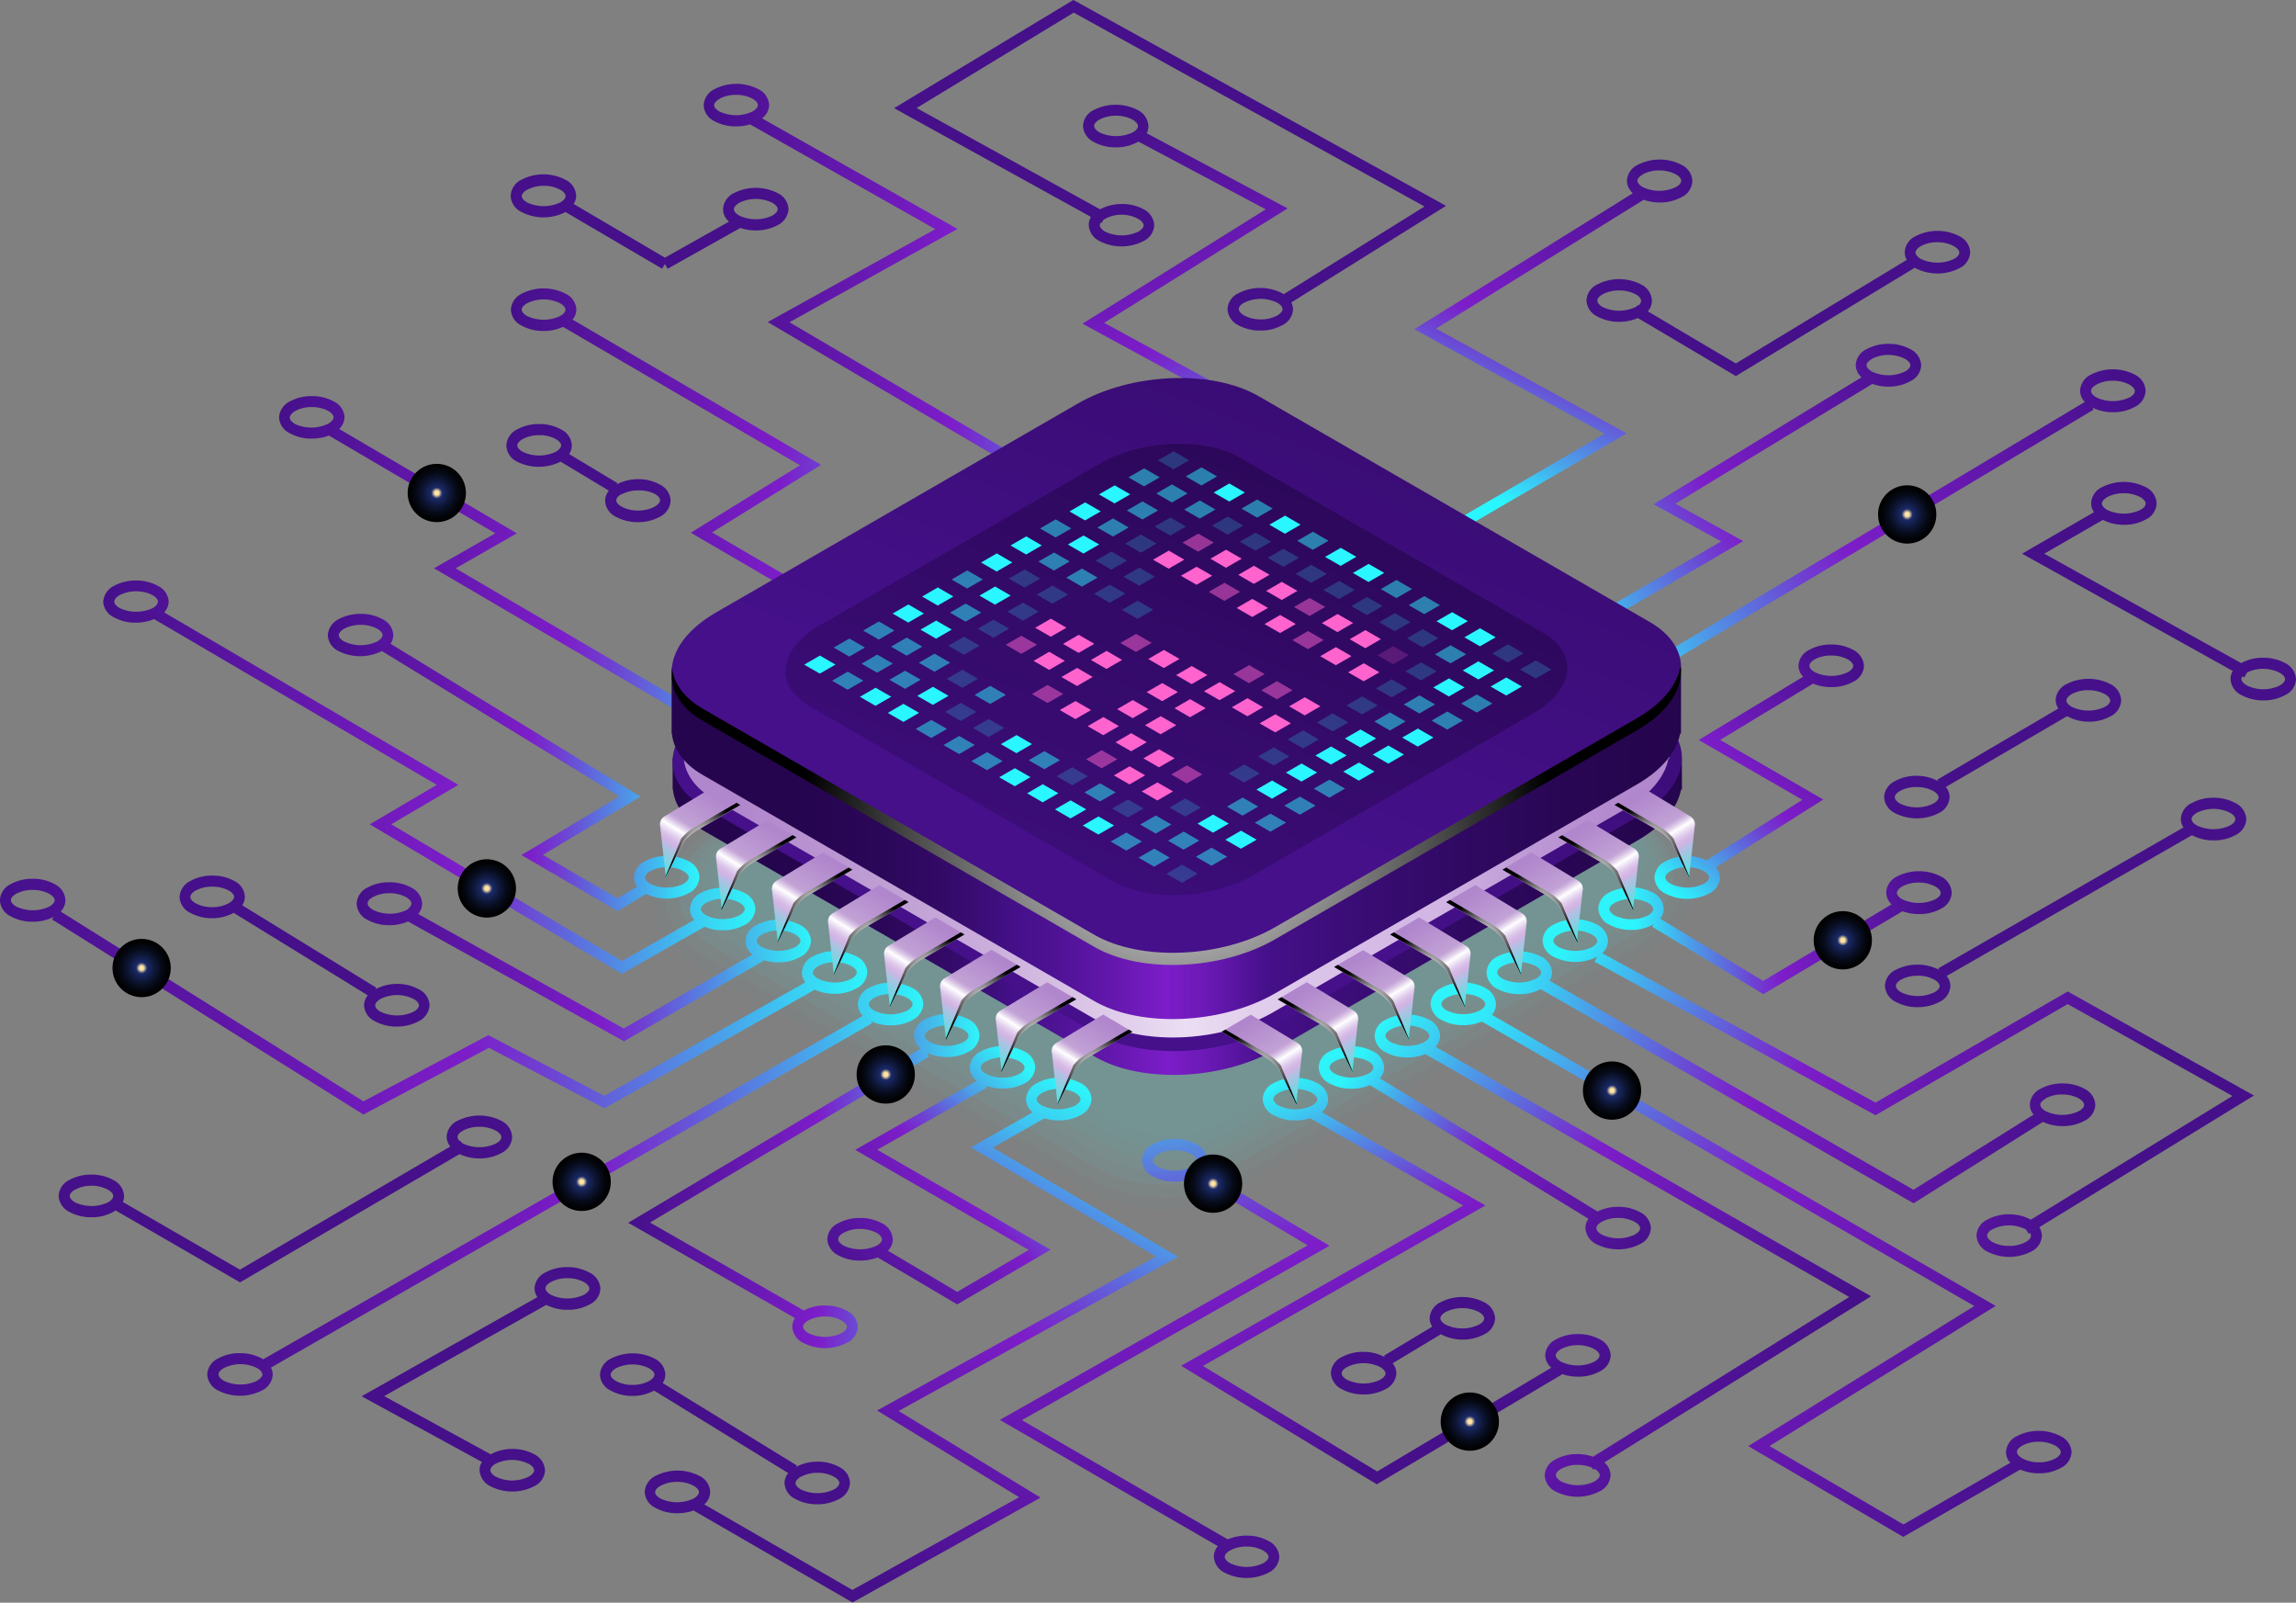 <svg xmlns="http://www.w3.org/2000/svg" xmlns:xlink="http://www.w3.org/1999/xlink" viewBox="0 0 427.84 298.57"><rect x="0" y="0" width="427.84" height="298.57" fill="#808080" stroke="none"/><defs><linearGradient id="linear-gradient" x1="152.46" y1="288.34" x2="198.67" y2="201.4" gradientUnits="userSpaceOnUse"><stop offset="0" stop-color="#45108a"/><stop offset="0.54" stop-color="#7c1dc9"/><stop offset="0.63" stop-color="#6e41d2"/><stop offset="0.82" stop-color="#4c9be8"/><stop offset="1" stop-color="#2af6ff"/></linearGradient><linearGradient id="linear-gradient-2" x1="266.69" y1="268.67" x2="238.03" y2="201.28" xlink:href="#linear-gradient"/><linearGradient id="linear-gradient-3" x1="326.67" y1="265.69" x2="248.8" y2="202.05" xlink:href="#linear-gradient"/><linearGradient id="linear-gradient-4" x1="379.16" y1="278.21" x2="266.22" y2="196.67" xlink:href="#linear-gradient"/><linearGradient id="linear-gradient-5" x1="0" y1="185.66" x2="161.63" y2="185.66" xlink:href="#linear-gradient"/><linearGradient id="linear-gradient-6" x1="158.54" y1="242.29" x2="196.59" y2="204.78" xlink:href="#linear-gradient"/><linearGradient id="linear-gradient-7" x1="345.11" y1="124.79" x2="309.23" y2="164.2" xlink:href="#linear-gradient"/><linearGradient id="linear-gradient-8" x1="384.58" y1="216.49" x2="276.54" y2="188.36" xlink:href="#linear-gradient"/><linearGradient id="linear-gradient-9" x1="226.55" y1="295.97" x2="204.95" y2="187.93" xlink:href="#linear-gradient"/><linearGradient id="linear-gradient-10" x1="117.06" y1="220.07" x2="182.49" y2="220.07" xlink:href="#linear-gradient"/><linearGradient id="linear-gradient-11" x1="305.4" y1="234.65" x2="253.3" y2="196.88" xlink:href="#linear-gradient"/><linearGradient id="linear-gradient-12" x1="66.48" y1="179.12" x2="151.2" y2="179.12" xlink:href="#linear-gradient"/><linearGradient id="linear-gradient-13" x1="301.62" y1="29.33" x2="274.44" y2="91.31" xlink:href="#linear-gradient"/><linearGradient id="linear-gradient-14" x1="38.65" y1="221.56" x2="172.06" y2="221.56" xlink:href="#linear-gradient"/><linearGradient id="linear-gradient-15" x1="361.6" y1="170.48" x2="305.06" y2="176.46" xlink:href="#linear-gradient"/><linearGradient id="linear-gradient-16" x1="357.77" y1="67.23" x2="289.28" y2="117.24" xlink:href="#linear-gradient"/><linearGradient id="linear-gradient-17" x1="215.5" y1="21.2" x2="239.42" y2="94.86" xlink:href="#linear-gradient"/><linearGradient id="linear-gradient-18" x1="19.24" y1="144.77" x2="140.77" y2="144.77" xlink:href="#linear-gradient"/><linearGradient id="linear-gradient-19" x1="61.1" y1="142.05" x2="130.34" y2="142.05" xlink:href="#linear-gradient"/><linearGradient id="linear-gradient-20" x1="131.08" y1="59.22" x2="216.84" y2="59.22" xlink:href="#linear-gradient"/><linearGradient id="linear-gradient-21" x1="51.99" y1="109.82" x2="150.15" y2="109.82" xlink:href="#linear-gradient"/><linearGradient id="linear-gradient-22" x1="393.49" y1="216.74" x2="295.23" y2="167.82" xlink:href="#linear-gradient"/><linearGradient id="linear-gradient-23" x1="95.21" y1="93.48" x2="188.01" y2="93.48" xlink:href="#linear-gradient"/><linearGradient id="linear-gradient-24" x1="396.43" y1="71.24" x2="299.67" y2="128.87" xlink:href="#linear-gradient"/><linearGradient id="linear-gradient-25" x1="125.32" y1="146.36" x2="313.4" y2="146.36" gradientUnits="userSpaceOnUse"><stop offset="0.04" stop-color="#25054d"/><stop offset="0.14" stop-color="#260550"/><stop offset="0.21" stop-color="#2b0759"/><stop offset="0.27" stop-color="#330a67"/><stop offset="0.32" stop-color="#3e0e7d"/><stop offset="0.34" stop-color="#45108a"/><stop offset="0.38" stop-color="#4e1294"/><stop offset="0.44" stop-color="#6518af"/><stop offset="0.49" stop-color="#7c1dc9"/><stop offset="0.53" stop-color="#6b19b5"/><stop offset="0.59" stop-color="#45108a"/><stop offset="0.66" stop-color="#3c0d79"/><stop offset="0.79" stop-color="#2f0961"/><stop offset="0.9" stop-color="#280652"/><stop offset="1" stop-color="#25054d"/></linearGradient><linearGradient id="New_Gradient_Swatch_copy_25" x1="289.19" y1="-38.73" x2="211.8" y2="161.04" gradientUnits="userSpaceOnUse"><stop offset="0" stop-color="#25054d"/><stop offset="1" stop-color="#45108a"/></linearGradient><linearGradient id="linear-gradient-26" x1="129.62" y1="138.44" x2="309.05" y2="138.44" gradientUnits="userSpaceOnUse"><stop offset="0.04" stop-color="#b086cc"/><stop offset="0.21" stop-color="#c1a1d5"/><stop offset="0.29" stop-color="#c8abda"/><stop offset="0.41" stop-color="#dbc6e7"/><stop offset="0.51" stop-color="#ebdef3"/><stop offset="0.56" stop-color="#e4d2ee"/><stop offset="0.69" stop-color="#d6bce6"/><stop offset="0.78" stop-color="#d1b4e3"/><stop offset="0.78" stop-color="#cfb2e2"/><stop offset="0.86" stop-color="#be9ad6"/><stop offset="0.94" stop-color="#b48bcf"/><stop offset="1" stop-color="#b086cc"/></linearGradient><linearGradient id="linear-gradient-27" x1="125.17" y1="132.76" x2="313.25" y2="132.76" xlink:href="#linear-gradient-25"/><linearGradient id="New_Gradient_Swatch_copy_25-2" x1="289.04" y1="-55.53" x2="211.65" y2="144.24" xlink:href="#New_Gradient_Swatch_copy_25"/><linearGradient id="New_Gradient_Swatch_copy_25-3" x1="246.95" y1="53.12" x2="187.01" y2="207.85" xlink:href="#New_Gradient_Swatch_copy_25"/><radialGradient id="Radial_Gradient_1" cx="219.2" cy="151.88" r="69.34" gradientUnits="userSpaceOnUse"><stop offset="0" stop-color="#fff"/><stop offset="1"/></radialGradient><linearGradient id="linear-gradient-28" x1="306.03" y1="147.8" x2="316.54" y2="164.77" gradientUnits="userSpaceOnUse"><stop offset="0.01" stop-color="#b086cc"/><stop offset="0.36" stop-color="#c1a1d5"/><stop offset="0.38" stop-color="#c8abda"/><stop offset="0.41" stop-color="#dac6e6"/><stop offset="0.45" stop-color="#f7f2f9"/><stop offset="0.46" stop-color="#fff"/><stop offset="0.49" stop-color="#f1e9f7"/><stop offset="0.53" stop-color="#e0ccec"/><stop offset="0.57" stop-color="#d5bae5"/><stop offset="0.6" stop-color="#d1b4e3"/><stop offset="0.63" stop-color="#bcbce3"/><stop offset="0.72" stop-color="#91cce2"/><stop offset="0.8" stop-color="#6fd8e2"/><stop offset="0.87" stop-color="#57e1e1"/><stop offset="0.94" stop-color="#48e6e1"/><stop offset="1" stop-color="#43e8e1"/></linearGradient><radialGradient id="Radial_Gradient_1-2" cx="307.79" cy="156.52" r="6.97" xlink:href="#Radial_Gradient_1"/><linearGradient id="linear-gradient-29" x1="295.58" y1="153.84" x2="306.09" y2="170.81" xlink:href="#linear-gradient-28"/><radialGradient id="Radial_Gradient_1-3" cx="297.34" cy="162.56" r="6.97" xlink:href="#Radial_Gradient_1"/><linearGradient id="linear-gradient-30" x1="285.13" y1="159.88" x2="295.64" y2="176.85" xlink:href="#linear-gradient-28"/><radialGradient id="Radial_Gradient_1-4" cx="286.89" cy="168.6" r="6.97" xlink:href="#Radial_Gradient_1"/><linearGradient id="linear-gradient-31" x1="274.68" y1="165.91" x2="285.19" y2="182.88" xlink:href="#linear-gradient-28"/><radialGradient id="Radial_Gradient_1-5" cx="276.45" cy="174.63" r="6.97" xlink:href="#Radial_Gradient_1"/><linearGradient id="linear-gradient-32" x1="264.23" y1="171.95" x2="274.74" y2="188.92" xlink:href="#linear-gradient-28"/><radialGradient id="Radial_Gradient_1-6" cx="266" cy="180.67" r="6.97" xlink:href="#Radial_Gradient_1"/><linearGradient id="linear-gradient-33" x1="253.79" y1="177.99" x2="264.29" y2="194.96" xlink:href="#linear-gradient-28"/><radialGradient id="Radial_Gradient_1-7" cx="255.55" cy="186.71" r="6.97" xlink:href="#Radial_Gradient_1"/><linearGradient id="linear-gradient-34" x1="243.29" y1="184.03" x2="253.8" y2="200.99" xlink:href="#linear-gradient-28"/><radialGradient id="Radial_Gradient_1-8" cx="245.05" cy="192.74" r="6.97" xlink:href="#Radial_Gradient_1"/><linearGradient id="linear-gradient-35" x1="232.84" y1="190.06" x2="243.35" y2="207.03" xlink:href="#linear-gradient-28"/><radialGradient id="Radial_Gradient_1-9" cx="234.6" cy="198.78" r="6.97" xlink:href="#Radial_Gradient_1"/><linearGradient id="linear-gradient-36" x1="7801.8" y1="147.8" x2="7812.31" y2="164.77" gradientTransform="matrix(-1, 0, 0, 1, 7934.55, 0)" xlink:href="#linear-gradient-28"/><radialGradient id="Radial_Gradient_1-10" cx="7803.56" cy="156.52" r="6.97" gradientTransform="matrix(-1, 0, 0, 1, 7934.55, 0)" xlink:href="#Radial_Gradient_1"/><linearGradient id="linear-gradient-37" x1="7791.36" y1="153.84" x2="7801.86" y2="170.8" gradientTransform="matrix(-1, 0, 0, 1, 7934.55, 0)" xlink:href="#linear-gradient-28"/><radialGradient id="Radial_Gradient_1-11" cx="7793.12" cy="162.55" r="6.97" gradientTransform="matrix(-1, 0, 0, 1, 7934.55, 0)" xlink:href="#Radial_Gradient_1"/><linearGradient id="linear-gradient-38" x1="7780.91" y1="159.87" x2="7791.42" y2="176.84" gradientTransform="matrix(-1, 0, 0, 1, 7934.55, 0)" xlink:href="#linear-gradient-28"/><radialGradient id="Radial_Gradient_1-12" cx="7782.67" cy="168.59" r="6.97" gradientTransform="matrix(-1, 0, 0, 1, 7934.55, 0)" xlink:href="#Radial_Gradient_1"/><linearGradient id="linear-gradient-39" x1="7770.47" y1="165.91" x2="7780.97" y2="182.87" gradientTransform="matrix(-1, 0, 0, 1, 7934.55, 0)" xlink:href="#linear-gradient-28"/><radialGradient id="Radial_Gradient_1-13" cx="7772.23" cy="174.62" r="6.97" gradientTransform="matrix(-1, 0, 0, 1, 7934.55, 0)" xlink:href="#Radial_Gradient_1"/><linearGradient id="linear-gradient-40" x1="7760.02" y1="171.94" x2="7770.53" y2="188.91" gradientTransform="matrix(-1, 0, 0, 1, 7934.55, 0)" xlink:href="#linear-gradient-28"/><radialGradient id="Radial_Gradient_1-14" cx="7761.78" cy="180.66" r="6.97" gradientTransform="matrix(-1, 0, 0, 1, 7934.55, 0)" xlink:href="#Radial_Gradient_1"/><linearGradient id="linear-gradient-41" x1="7749.58" y1="177.98" x2="7760.08" y2="194.94" gradientTransform="matrix(-1, 0, 0, 1, 7934.55, 0)" xlink:href="#linear-gradient-28"/><radialGradient id="Radial_Gradient_1-15" cx="7751.34" cy="186.69" r="6.97" gradientTransform="matrix(-1, 0, 0, 1, 7934.55, 0)" xlink:href="#Radial_Gradient_1"/><linearGradient id="linear-gradient-42" x1="7739.21" y1="184.01" x2="7749.71" y2="200.98" gradientTransform="matrix(-1, 0, 0, 1, 7934.55, 0)" xlink:href="#linear-gradient-28"/><radialGradient id="Radial_Gradient_1-16" cx="7740.97" cy="192.73" r="6.97" gradientTransform="matrix(-1, 0, 0, 1, 7934.55, 0)" xlink:href="#Radial_Gradient_1"/><linearGradient id="linear-gradient-43" x1="7728.76" y1="190.05" x2="7739.27" y2="207.01" gradientTransform="matrix(-1, 0, 0, 1, 7934.55, 0)" xlink:href="#linear-gradient-28"/><radialGradient id="Radial_Gradient_1-17" cx="7730.52" cy="198.76" r="6.97" gradientTransform="matrix(-1, 0, 0, 1, 7934.55, 0)" xlink:href="#Radial_Gradient_1"/><radialGradient id="radial-gradient" cx="300.39" cy="203.17" r="5.43" gradientUnits="userSpaceOnUse"><stop offset="0.07" stop-color="#fee2a6"/><stop offset="0.14" stop-color="#7a7782"/><stop offset="0.19" stop-color="#1b2b69"/><stop offset="0.26" stop-color="#17255b"/><stop offset="0.49" stop-color="#0d1534"/><stop offset="0.69" stop-color="#060a17"/><stop offset="0.87" stop-color="#020306"/><stop offset="1"/></radialGradient><radialGradient id="radial-gradient-2" cx="343.39" cy="175.17" r="5.43" xlink:href="#radial-gradient"/><radialGradient id="radial-gradient-3" cx="226.05" cy="220.51" r="5.43" xlink:href="#radial-gradient"/><radialGradient id="radial-gradient-4" cx="165.05" cy="200.17" r="5.43" xlink:href="#radial-gradient"/><radialGradient id="radial-gradient-5" cx="108.39" cy="220.17" r="5.43" xlink:href="#radial-gradient"/><radialGradient id="radial-gradient-6" cx="90.72" cy="165.51" r="5.43" xlink:href="#radial-gradient"/><radialGradient id="radial-gradient-7" cx="355.39" cy="95.84" r="5.43" xlink:href="#radial-gradient"/><radialGradient id="radial-gradient-8" cx="81.39" cy="91.84" r="5.43" xlink:href="#radial-gradient"/><radialGradient id="radial-gradient-9" cx="273.89" cy="264.84" r="5.43" xlink:href="#radial-gradient"/><radialGradient id="radial-gradient-10" cx="26.39" cy="180.34" r="5.43" xlink:href="#radial-gradient"/></defs><title>Asset 1</title><g style="isolation:isolate"><g id="Layer_2" data-name="Layer 2"><g id="Layer_1-2" data-name="Layer 1"><path d="M219.51,234.14,185,213.8l9.62-5.46a9.08,9.08,0,0,0,2.65.39,8.32,8.32,0,0,0,4.12-1,3.57,3.57,0,0,0,2-3,3.48,3.48,0,0,0-2-2.94,8.24,8.24,0,0,0-4.08-1,8.43,8.43,0,0,0-4.12,1,3.57,3.57,0,0,0-2,3,3.16,3.16,0,0,0,1.25,2.43l-11.52,6.54,34.51,20.32-52,28.69,26.48,16.15-31.08,17.28-27.6-15.94a3.12,3.12,0,0,0,1.11-2.3,3.47,3.47,0,0,0-2-3,8.91,8.91,0,0,0-8.2,0,3.53,3.53,0,0,0-2,3,3.46,3.46,0,0,0,2,2.95,8.24,8.24,0,0,0,4.08,1,9.14,9.14,0,0,0,3.11-.54l0,.08,29.52,17.09L193.9,279l-26.45-16.14ZM194.18,203.6a6.43,6.43,0,0,1,3.1-.73,6.26,6.26,0,0,1,3.06.72c.61.35,1,.78,1,1.17s-.36.84-1,1.21a7.25,7.25,0,0,1-6.16,0c-.62-.36-1-.78-1-1.18S193.55,204,194.18,203.6Zm-71.1,75.58c-.61-.35-1-.78-1-1.18s.36-.84,1-1.2a6.43,6.43,0,0,1,3.1-.73,6.26,6.26,0,0,1,3.06.72c.61.35,1,.78,1,1.18s-.36.84-1,1.2A7.24,7.24,0,0,1,123.08,279.18Z" style="fill:url(#linear-gradient)"/><path d="M246.29,207.19a3.14,3.14,0,0,0,1.2-2.39,3.55,3.55,0,0,0-2-3,8.4,8.4,0,0,0-4.12-1,8.3,8.3,0,0,0-4.08,1,3.47,3.47,0,0,0-2,2.94,3.55,3.55,0,0,0,2,3,8.32,8.32,0,0,0,4.12,1,8.9,8.9,0,0,0,2.72-.42l28.51,16.27-52.55,29.85,36.46,22.08L291.15,256a9.15,9.15,0,0,0,2.91.47,8.27,8.27,0,0,0,4.08-1,3.46,3.46,0,0,0,2-2.94,3.56,3.56,0,0,0-2-3,8.47,8.47,0,0,0-4.13-1,8.23,8.23,0,0,0-4.07,1,3.47,3.47,0,0,0-2,2.94,3.16,3.16,0,0,0,1.13,2.33l-32.45,19.33-32.46-19.66,52.64-29.9Zm-8-1.22c-.63-.37-1-.8-1-1.21s.35-.82,1-1.17a6.29,6.29,0,0,1,3.06-.72,6.5,6.5,0,0,1,3.11.73c.62.36,1,.8,1,1.2s-.35.82-1,1.18A7.25,7.25,0,0,1,238.33,206Zm52.61,45.34a6.95,6.95,0,0,1,6.16,0c.62.36,1,.8,1,1.2s-.36.82-1,1.18a7.22,7.22,0,0,1-6.16,0c-.63-.36-1-.8-1-1.2S290.32,251.67,290.94,251.31Z" style="fill:url(#linear-gradient-2)"/><path d="M300.11,274.79a3.18,3.18,0,0,0-1.15-2.35l49.69-30.95L267.5,195a3,3,0,0,0,.85-2,3.52,3.52,0,0,0-2-3,8.91,8.91,0,0,0-8.2,0,3.47,3.47,0,0,0-2,3,3.54,3.54,0,0,0,2,3,8.35,8.35,0,0,0,4.12,1,8.81,8.81,0,0,0,3.32-.63l79,45.25-47.74,29.76a9,9,0,0,0-2.93-.49,8.24,8.24,0,0,0-4.08,1,3.48,3.48,0,0,0-2,2.95,3.53,3.53,0,0,0,2,3,8.91,8.91,0,0,0,8.2,0A3.48,3.48,0,0,0,300.11,274.79Zm-40.93-80.63c-.62-.36-1-.8-1-1.2s.35-.83,1-1.18a6.26,6.26,0,0,1,3.06-.72,6.43,6.43,0,0,1,3.1.73c.63.36,1,.8,1,1.2s-.35.83-1,1.18A7.24,7.24,0,0,1,259.18,194.16ZM297.1,276a7.22,7.22,0,0,1-6.16,0c-.63-.37-1-.8-1-1.2s.35-.83,1-1.18a6.26,6.26,0,0,1,3.06-.72,6.72,6.72,0,0,1,2.62.51l.23.37.25-.15c.63.37,1,.8,1,1.2S297.72,275.62,297.1,276Z" style="fill:url(#linear-gradient-3)"/><path d="M384,267.56a8.91,8.91,0,0,0-8.2,0,3.48,3.48,0,0,0-2,2.95,3,3,0,0,0,.8,2L354.68,284l-24.94-14.61,42.14-26.1L278,189.05a3,3,0,0,0,.77-2,3.55,3.55,0,0,0-2-3,8.43,8.43,0,0,0-4.12-1,8.27,8.27,0,0,0-4.08,1,3.46,3.46,0,0,0-2,2.94,3.56,3.56,0,0,0,2,3,8.35,8.35,0,0,0,4.12,1,8.76,8.76,0,0,0,3.44-.68l91.76,53-42.12,26.09,28.88,16.92,21.81-12.55a8.68,8.68,0,0,0,3.48.7,8.27,8.27,0,0,0,4.08-1,3.47,3.47,0,0,0,2-3A3.53,3.53,0,0,0,384,267.56Zm-114.41-79.3c-.63-.37-1-.81-1-1.21s.36-.82,1-1.18a6.95,6.95,0,0,1,6.16,0c.63.36,1,.8,1,1.2s-.35.82-1,1.18A7.25,7.25,0,0,1,269.61,188.26ZM383,271.7a6.26,6.26,0,0,1-3.06.72,6.43,6.43,0,0,1-3.1-.73c-.63-.36-1-.8-1-1.2s.35-.83,1-1.18a6.22,6.22,0,0,1,3.05-.72,6.5,6.5,0,0,1,3.11.73c.62.36,1,.8,1,1.2S383.63,271.35,383,271.7Z" style="fill:url(#linear-gradient-4)"/><path d="M425.83,123.54a8.35,8.35,0,0,0-4.12-1,8.24,8.24,0,0,0-4.08,1l-36.7-20.39,10.92-6.3a8.44,8.44,0,0,0,3.95.92,8.23,8.23,0,0,0,4.07-1,3.48,3.48,0,0,0,2-3,3.53,3.53,0,0,0-2-3,9,9,0,0,0-8.2,0,3.47,3.47,0,0,0-2,3,2.89,2.89,0,0,0,.53,1.65l-13.41,7.73L416.07,125a2.83,2.83,0,0,0-.43,1.48,3.55,3.55,0,0,0,2,3,8.43,8.43,0,0,0,4.12,1,8.24,8.24,0,0,0,4.08-1,3.47,3.47,0,0,0,2-2.94A3.57,3.57,0,0,0,425.83,123.54ZM392.67,92.61a6.29,6.29,0,0,1,3.06-.72,6.43,6.43,0,0,1,3.1.73c.63.37,1,.8,1,1.2s-.35.83-1,1.18a7.24,7.24,0,0,1-6.17,0c-.62-.36-1-.8-1-1.2S392.06,93,392.67,92.61Zm32.16,35.08a6.95,6.95,0,0,1-6.16,0c-.63-.36-1-.8-1-1.2a.87.87,0,0,1,.18-.48l.36.2.52-.94a6.93,6.93,0,0,1,6.07.06c.63.36,1,.8,1,1.2S425.44,127.33,424.83,127.69Z" style="fill:#45108a"/><path d="M159.62,184.12a3.55,3.55,0,0,0,2-3,3.44,3.44,0,0,0-2-2.94,8.92,8.92,0,0,0-8.19,0,3.54,3.54,0,0,0-2,3,2.93,2.93,0,0,0,.66,1.82l-37.49,21.14L91,192.85,67.72,205.17,11.3,169.81a3,3,0,0,0,.89-2.1,3.53,3.53,0,0,0-2-3,8.36,8.36,0,0,0-4.13-1,8.34,8.34,0,0,0-4.07,1,3.48,3.48,0,0,0-2,3,3.52,3.52,0,0,0,2,3,8.32,8.32,0,0,0,4.12,1,8.39,8.39,0,0,0,3.91-.91l-.31.5,58,36.33L91.11,195.2l21.54,11.27,39.21-22.11,0,0a8.56,8.56,0,0,0,3.66.79A8.43,8.43,0,0,0,159.62,184.12ZM9.19,168.89a7.22,7.22,0,0,1-6.16,0c-.63-.36-1-.8-1-1.2s.35-.83,1-1.18a6.22,6.22,0,0,1,3.05-.72,6.5,6.5,0,0,1,3.11.73c.62.36,1,.8,1,1.2S9.8,168.54,9.19,168.89Zm142.29,12.3c0-.41.36-.84,1-1.21a6.5,6.5,0,0,1,3.11-.73,6.4,6.4,0,0,1,3.06.72c.61.36,1,.78,1,1.18s-.36.84-1,1.2a7.22,7.22,0,0,1-6.16,0C151.83,182,151.48,181.58,151.48,181.19Z" style="fill:url(#linear-gradient-5)"/><path d="M190.91,201.83a3.55,3.55,0,0,0,2-3,3.47,3.47,0,0,0-2-2.94,8.94,8.94,0,0,0-8.2,0,3.57,3.57,0,0,0-2,3,3.19,3.19,0,0,0,1.31,2.47l-22.67,12.85,32.35,18.65-13.33,7.81L165.46,233a3,3,0,0,0,.9-2.1,3.55,3.55,0,0,0-2-3,8.43,8.43,0,0,0-4.12-1,8.24,8.24,0,0,0-4.08,1,3.47,3.47,0,0,0-2,2.94,3.57,3.57,0,0,0,2,3,8.35,8.35,0,0,0,4.12,1,8.92,8.92,0,0,0,3.26-.59L178.37,243l17.4-10.18-32.3-18.63,20.42-11.57-.22-.37a8.92,8.92,0,0,0,3.12.54A8.43,8.43,0,0,0,190.91,201.83Zm-33.72,30.22c-.63-.37-1-.8-1-1.21s.36-.82,1-1.17a6.26,6.26,0,0,1,3.06-.72,6.43,6.43,0,0,1,3.1.73c.63.36,1,.8,1,1.2s-.35.83-1,1.18A7.25,7.25,0,0,1,157.19,232.05Zm25.57-33.15c0-.4.36-.84,1-1.2a6.95,6.95,0,0,1,6.16,0c.62.36,1,.79,1,1.18s-.36.84-1,1.2a7.22,7.22,0,0,1-6.16,0C183.11,199.72,182.76,199.29,182.76,198.9Z" style="fill:url(#linear-gradient-6)"/><path d="M314.37,159.5a8.35,8.35,0,0,0-4.08,1,3.48,3.48,0,0,0-2,2.95,3.52,3.52,0,0,0,2,3,8.91,8.91,0,0,0,8.2,0,3.47,3.47,0,0,0,2-2.95,3,3,0,0,0-.74-1.92l20-12.63-19.22-11.11,17.32-10.48a8.84,8.84,0,0,0,3.4.65,8.24,8.24,0,0,0,4.08-1,3.46,3.46,0,0,0,2-2.94,3.56,3.56,0,0,0-2-3,8.43,8.43,0,0,0-4.12-1,8.24,8.24,0,0,0-4.08,1,3.47,3.47,0,0,0-2,2.94,3,3,0,0,0,.87,2.06l-19.46,11.79L335.85,149,318,160.26A8.68,8.68,0,0,0,314.37,159.5Zm23.8-36.67a6.35,6.35,0,0,1,3.06-.71,6.43,6.43,0,0,1,3.1.73c.63.36,1,.8,1,1.2s-.36.82-1,1.18a7.25,7.25,0,0,1-6.16,0c-.63-.37-1-.81-1-1.21S337.55,123.19,338.17,122.83Zm-20.68,41.82a7.22,7.22,0,0,1-6.16,0c-.63-.36-1-.8-1-1.2s.35-.83,1-1.18a6.24,6.24,0,0,1,3.06-.72,6.45,6.45,0,0,1,3.1.73c.63.36,1,.8,1,1.2S318.1,164.3,317.49,164.65Z" style="fill:url(#linear-gradient-7)"/><path d="M287.2,178.22a9,9,0,0,0-8.2,0,3.48,3.48,0,0,0-2,3,3.57,3.57,0,0,0,2,3,8.94,8.94,0,0,0,8.1.06l68.95,39.59.53.3L380.69,209a8.5,8.5,0,0,0,3.68.79,8.33,8.33,0,0,0,4.07-1,3.48,3.48,0,0,0,2-2.95,3.55,3.55,0,0,0-2-3,8.43,8.43,0,0,0-4.12-1,8.27,8.27,0,0,0-4.08,1,3.47,3.47,0,0,0-2,2.94,3,3,0,0,0,.7,1.87l-22.39,14-67.82-38.95a2.86,2.86,0,0,0,.48-1.56A3.54,3.54,0,0,0,287.2,178.22Zm94,26.4a6.26,6.26,0,0,1,3.06-.72,6.43,6.43,0,0,1,3.1.73c.63.36,1,.8,1,1.2s-.35.83-1,1.18a7.24,7.24,0,0,1-6.17,0c-.62-.37-1-.8-1-1.21S380.63,205,381.24,204.62ZM280,182.35c-.63-.36-1-.8-1-1.2s.35-.82,1-1.18a6.9,6.9,0,0,1,6.16,0c.63.37,1,.8,1,1.21s-.35.82-1,1.17A7.22,7.22,0,0,1,280,182.35Z" style="fill:url(#linear-gradient-8)"/><path d="M272.52,249.56a8.24,8.24,0,0,0,4.08-1,3.47,3.47,0,0,0,2-2.94,3.55,3.55,0,0,0-2-3,8.94,8.94,0,0,0-8.2,0,3.47,3.47,0,0,0-2,2.94,2.9,2.9,0,0,0,.5,1.59l-9,5.4.17.29a8.41,8.41,0,0,0-4-1,8.23,8.23,0,0,0-4.07,1,3.45,3.45,0,0,0-2,2.94,3.55,3.55,0,0,0,2,3,8.43,8.43,0,0,0,4.12,1,8.3,8.3,0,0,0,4.08-1,3.46,3.46,0,0,0,2-2.94,3,3,0,0,0-.7-1.86l9-5.42A8.36,8.36,0,0,0,272.52,249.56Zm-3.12-5.15a7,7,0,0,1,6.16,0c.63.37,1,.8,1,1.21s-.35.82-1,1.17a7.22,7.22,0,0,1-6.16,0c-.63-.36-1-.8-1-1.2S268.78,244.77,269.4,244.41Zm-12.23,12.64a7.22,7.22,0,0,1-6.16,0c-.63-.36-1-.8-1-1.2s.35-.82,1-1.18a7,7,0,0,1,6.17,0c.62.36,1,.8,1,1.2S257.78,256.7,257.17,257.05Z" style="fill:#45108a"/><path d="M236.38,287.08a8.32,8.32,0,0,0-4.12-1,8.78,8.78,0,0,0-3.48.7l-38.36-22.21,57.32-32.49-23.47-14a3,3,0,0,0,.71-1.89,3.55,3.55,0,0,0-2-3,8.4,8.4,0,0,0-4.12-1,8.3,8.3,0,0,0-4.08,1,3.47,3.47,0,0,0-2,2.94,3.54,3.54,0,0,0,2,3,8.32,8.32,0,0,0,4.12,1,8.64,8.64,0,0,0,3.56-.74L243.68,232l-57.37,32.52,40.63,23.52a3,3,0,0,0-.75,1.94,3.53,3.53,0,0,0,2,3,9,9,0,0,0,8.2,0,3.48,3.48,0,0,0,2-2.95A3.54,3.54,0,0,0,236.38,287.08Zm-20.56-69.69c-.63-.37-1-.8-1-1.21s.35-.82,1-1.17a6.29,6.29,0,0,1,3.06-.72A6.5,6.5,0,0,1,222,215c.62.36,1,.8,1,1.2s-.35.82-1,1.18A7.22,7.22,0,0,1,215.82,217.39Zm19.56,73.83a7.22,7.22,0,0,1-6.16,0c-.63-.36-1-.8-1-1.2s.35-.83,1-1.18a6.24,6.24,0,0,1,3.06-.72,6.43,6.43,0,0,1,3.1.73c.63.36,1,.8,1,1.2S236,290.87,235.38,291.22Z" style="fill:url(#linear-gradient-9)"/><path d="M147.64,247.15a3.55,3.55,0,0,0,2,3,8.94,8.94,0,0,0,8.2,0,3.46,3.46,0,0,0,2-2.94,3.56,3.56,0,0,0-2-3,8.46,8.46,0,0,0-4.12-1,8.36,8.36,0,0,0-3.94.92l-28.66-16.38,52-30.91-.44-.74a8.48,8.48,0,0,0,3.72.82,8.32,8.32,0,0,0,4.12-1,3.53,3.53,0,0,0,2-3,3.48,3.48,0,0,0-2-3,8.91,8.91,0,0,0-8.2,0,3.56,3.56,0,0,0-2,3,3.17,3.17,0,0,0,1.24,2.42L117.06,227.8l31.08,17.75A2.83,2.83,0,0,0,147.64,247.15Zm25.68-55.36a6.43,6.43,0,0,1,3.1-.73,6.24,6.24,0,0,1,3.06.72c.62.35,1,.78,1,1.18s-.36.84-1,1.2a7.22,7.22,0,0,1-6.16,0c-.61-.35-1-.78-1-1.18S172.69,192.15,173.32,191.79Zm-19.61,53.47a6.31,6.31,0,0,1,3.1.73c.63.36,1,.8,1,1.2s-.36.82-1,1.18a7.25,7.25,0,0,1-6.16,0c-.63-.37-1-.81-1-1.21s.35-.82,1-1.18A6.35,6.35,0,0,1,153.71,245.26Z" style="fill:url(#linear-gradient-10)"/><path d="M305.63,225.83a8.32,8.32,0,0,0-4.12-1,8.46,8.46,0,0,0-3.82.87l-40.56-24.81a3,3,0,0,0,.79-2,3.55,3.55,0,0,0-2-3,8.94,8.94,0,0,0-8.2,0,3.46,3.46,0,0,0-2,2.94,3.55,3.55,0,0,0,2,3,8.4,8.4,0,0,0,4.12,1,8.74,8.74,0,0,0,3.43-.68L296,227.05a2.92,2.92,0,0,0-.57,1.71,3.55,3.55,0,0,0,2,3,9,9,0,0,0,8.2,0,3.48,3.48,0,0,0,2-3A3.54,3.54,0,0,0,305.63,225.83Zm-56.87-25.77c-.63-.36-1-.8-1-1.2s.35-.82,1-1.18a7,7,0,0,1,6.16,0c.63.37,1,.81,1,1.21s-.35.82-1,1.17A7.22,7.22,0,0,1,248.76,200.06ZM304.63,230a7.22,7.22,0,0,1-6.16,0c-.63-.37-1-.8-1-1.2s.35-.83,1-1.18a6.26,6.26,0,0,1,3.06-.72,6.43,6.43,0,0,1,3.1.73c.63.36,1,.8,1,1.2S305.25,229.62,304.63,230Z" style="fill:url(#linear-gradient-11)"/><path d="M76.66,165.36a8.43,8.43,0,0,0-4.12-1,8.3,8.3,0,0,0-4.08,1,3.47,3.47,0,0,0-2,3,3.53,3.53,0,0,0,2,3,8.29,8.29,0,0,0,4.12,1,8.72,8.72,0,0,0,3.46-.69l40.24,22.32,26-15-.08-.15a9,9,0,0,0,2.8.44,8.32,8.32,0,0,0,4.12-1,3.54,3.54,0,0,0,2-3,3.47,3.47,0,0,0-2-2.94,8.3,8.3,0,0,0-4.08-1,8.43,8.43,0,0,0-4.12,1,3.55,3.55,0,0,0-2,3,3.19,3.19,0,0,0,1.3,2.47l-24,13.79L77.92,170.27a3,3,0,0,0,.75-1.94A3.55,3.55,0,0,0,76.66,165.36ZM142,174.08a6.43,6.43,0,0,1,3.1-.73,6.29,6.29,0,0,1,3.06.72c.61.35,1,.78,1,1.17s-.36.84-1,1.21a7.22,7.22,0,0,1-6.16,0c-.61-.36-1-.78-1-1.18S141.41,174.44,142,174.08ZM69.5,169.5c-.62-.37-1-.8-1-1.2s.35-.83,1-1.18a6.29,6.29,0,0,1,3.06-.72,6.43,6.43,0,0,1,3.1.73c.63.36,1,.8,1,1.2a1.26,1.26,0,0,1-.56.91l0,0,0,.05a2.27,2.27,0,0,1-.34.24A7.24,7.24,0,0,1,69.5,169.5Z" style="fill:url(#linear-gradient-12)"/><path d="M202.88,41.91a3.55,3.55,0,0,0,2,3,8.94,8.94,0,0,0,8.2,0,3.46,3.46,0,0,0,2-2.94,3.57,3.57,0,0,0-2-3A8.46,8.46,0,0,0,209,38a8.35,8.35,0,0,0-4,1l-34.2-18.88L200.08,2.35l65.37,36.12L239.2,54.81a1.67,1.67,0,0,0-.26-.17,8.94,8.94,0,0,0-8.2,0,3.46,3.46,0,0,0-2,2.94,3.55,3.55,0,0,0,2,3,8.43,8.43,0,0,0,4.12,1,8.3,8.3,0,0,0,4.08-1,3.46,3.46,0,0,0,2-2.94,2.8,2.8,0,0,0-.32-1.29l28.84-18L200.55.29,200,0l-33.4,20.15,36.69,20.26A2.88,2.88,0,0,0,202.88,41.91ZM238,58.78a6.29,6.29,0,0,1-3.06.72,6.43,6.43,0,0,1-3.1-.73c-.63-.36-1-.8-1-1.2s.35-.82,1-1.18a7,7,0,0,1,6.16,0c.63.37,1,.81,1,1.21S238.56,58.43,238,58.78Zm-25.9-18c.63.36,1,.8,1,1.2s-.36.82-1,1.18a7.22,7.22,0,0,1-6.16,0c-.63-.37-1-.81-1-1.21a.94.94,0,0,1,.2-.51l.15.08.29-.52a2.1,2.1,0,0,1,.33-.22A6.24,6.24,0,0,1,209,40,6.43,6.43,0,0,1,212.05,40.75Z" style="fill:#45108a"/><path d="M304.27,36,263.55,61.33,299,80.79l-35.34,20.58,1,1.76,38.46-22.39L267.59,61.22l38.69-24,0,0a9,9,0,0,0,3,.5,8.35,8.35,0,0,0,4.08-1,3.48,3.48,0,0,0,2-3,3.52,3.52,0,0,0-2-3,8.91,8.91,0,0,0-8.2,0,3.48,3.48,0,0,0-2,2.95A3.2,3.2,0,0,0,304.27,36Zm1.85-3.53a6.26,6.26,0,0,1,3.06-.72,6.43,6.43,0,0,1,3.1.73c.63.36,1,.8,1,1.2s-.35.83-1,1.18a7.22,7.22,0,0,1-6.16,0c-.63-.36-1-.8-1-1.2S305.51,32.86,306.12,32.51Z" style="fill:url(#linear-gradient-13)"/><path d="M44.73,238.9,85.64,215a8.64,8.64,0,0,0,3.71.81,8.24,8.24,0,0,0,4.08-1,3.48,3.48,0,0,0,2-3,3.55,3.55,0,0,0-2-3,9,9,0,0,0-8.2,0,3.48,3.48,0,0,0-2,2.95,3,3,0,0,0,.68,1.83L44.71,236.53,22.89,223.92a2.92,2.92,0,0,0,.23-1.09,3.57,3.57,0,0,0-2-3,8.32,8.32,0,0,0-4.12-1,8.24,8.24,0,0,0-4.08,1,3.47,3.47,0,0,0-2,2.94,3.55,3.55,0,0,0,2,3,8.43,8.43,0,0,0,4.12,1,8.27,8.27,0,0,0,4.08-1,4.32,4.32,0,0,0,.42-.27Zm40.53-27.08c0-.4.35-.83,1-1.18a6.26,6.26,0,0,1,3.06-.72,6.43,6.43,0,0,1,3.1.73c.63.37,1,.8,1,1.2s-.35.83-1,1.18a7.22,7.22,0,0,1-6.16,0l-.27-.18-.2-.33-.11.07A1.12,1.12,0,0,1,85.26,211.82ZM14,224c-.63-.36-1-.8-1-1.2s.35-.82,1-1.18A6.35,6.35,0,0,1,17,220.9a6.31,6.31,0,0,1,3.1.73c.63.36,1,.8,1,1.2s-.36.82-1,1.18A7.26,7.26,0,0,1,14,224Z" style="fill:#45108a"/><path d="M162.5,190.63l-.23-.4a8.59,8.59,0,0,0,3.66.79,8.32,8.32,0,0,0,4.12-1,3.55,3.55,0,0,0,2-3,3.47,3.47,0,0,0-2-2.94,8.24,8.24,0,0,0-4.08-1,8.46,8.46,0,0,0-4.12,1,3.56,3.56,0,0,0-2,3,3,3,0,0,0,.95,2.15l-111.76,64c-.08,0-.14-.09-.22-.14a8.43,8.43,0,0,0-4.12-1,8.24,8.24,0,0,0-4.08,1,3.47,3.47,0,0,0-2,2.94,3.55,3.55,0,0,0,2,3,8.94,8.94,0,0,0,8.2,0,3.47,3.47,0,0,0,2-2.94,2.78,2.78,0,0,0-.34-1.31Zm.39-4.74a6.95,6.95,0,0,1,6.16,0c.62.36,1,.79,1,1.18s-.36.84-1,1.2a7.22,7.22,0,0,1-6.16,0c-.61-.36-1-.79-1-1.18S162.27,186.25,162.89,185.89Zm-115,71.35a7.22,7.22,0,0,1-6.16,0c-.63-.36-1-.8-1-1.2s.35-.82,1-1.18a6.95,6.95,0,0,1,6.16,0c.63.36,1,.8,1,1.2S48.46,256.88,47.84,257.24Z" style="fill:url(#linear-gradient-14)"/><path d="M328.57,185.21l25.94-15.45a9,9,0,0,0,3.09.53,8.3,8.3,0,0,0,4.08-1,3.47,3.47,0,0,0,2-3,3.53,3.53,0,0,0-2-3,9,9,0,0,0-8.2,0,3.47,3.47,0,0,0-2,2.95,3.15,3.15,0,0,0,1,2.25l-23.94,14.26-19.19-11.61a2.93,2.93,0,0,0,.68-1.84,3.57,3.57,0,0,0-2-3,8.94,8.94,0,0,0-8.2,0,3.47,3.47,0,0,0-2,2.94,3.55,3.55,0,0,0,2,3,8.43,8.43,0,0,0,4.12,1,8.24,8.24,0,0,0,4.08-1l.13-.08-.29.48Zm25.9-20.07a6.29,6.29,0,0,1,3.06-.72,6.43,6.43,0,0,1,3.1.73c.63.37,1,.8,1,1.2s-.35.83-1,1.18a7.22,7.22,0,0,1-6.16,0c-.63-.36-1-.8-1-1.2S353.86,165.49,354.47,165.14Zm-47.41,5.42a7.26,7.26,0,0,1-6.16,0c-.63-.36-1-.8-1-1.2s.35-.82,1-1.18a6.95,6.95,0,0,1,6.16,0c.63.36,1,.8,1,1.2S307.67,170.2,307.06,170.56Z" style="fill:url(#linear-gradient-15)"/><path d="M307.05,58a3,3,0,0,0,.77-2,3.54,3.54,0,0,0-2-3,8.91,8.91,0,0,0-8.2,0,3.48,3.48,0,0,0-2,2.95,3.55,3.55,0,0,0,2,3,8.43,8.43,0,0,0,4.12,1,8.68,8.68,0,0,0,3.46-.7l18.26,10.81,33.34-20.18.13.08a9,9,0,0,0,8.2,0,3.48,3.48,0,0,0,2-2.95,3.52,3.52,0,0,0-2-3,8.91,8.91,0,0,0-8.2,0,3.48,3.48,0,0,0-2,3,2.85,2.85,0,0,0,.39,1.4L323.46,67.71Zm-8.4-.79c-.63-.36-1-.8-1-1.2s.35-.83,1-1.18a6.24,6.24,0,0,1,3.06-.72,6.43,6.43,0,0,1,3.1.73c.63.36,1,.8,1,1.2a1.28,1.28,0,0,1-.54.89l-.16-.1-.2.34a.18.18,0,0,1-.07,0A7.22,7.22,0,0,1,298.65,57.21Zm59.29-11.36a6.26,6.26,0,0,1,3.06-.72,6.43,6.43,0,0,1,3.1.73c.63.36,1,.8,1,1.2s-.35.83-1,1.18a7.22,7.22,0,0,1-6.16,0c-.63-.36-1-.8-1-1.2S357.32,46.2,357.94,45.85Z" style="fill:#45108a"/><path d="M312.18,93.84l36.71-22.32a9.06,9.06,0,0,0,3,.51A8.24,8.24,0,0,0,356,71a3.47,3.47,0,0,0,2-2.94,3.55,3.55,0,0,0-2-3,8.43,8.43,0,0,0-4.12-1,8.3,8.3,0,0,0-4.08,1,3.46,3.46,0,0,0-2,2.94,3.14,3.14,0,0,0,1.08,2.29L308.11,93.94l12.62,6.92-35.34,20.58,1,1.76,38.45-22.39Zm36.63-27a6.95,6.95,0,0,1,6.16,0c.63.36,1,.8,1,1.2s-.35.82-1,1.18a7.22,7.22,0,0,1-6.16,0c-.62-.36-1-.8-1-1.2S348.2,67.24,348.81,66.88Z" style="fill:url(#linear-gradient-16)"/><path d="M226.67,114.88l38.46-22.39L205.75,60.14l34.19-21.32-26.26-14A2.77,2.77,0,0,0,214,23.5a3.54,3.54,0,0,0-2-3,9,9,0,0,0-8.19,0,3.46,3.46,0,0,0-2,2.95,3.55,3.55,0,0,0,2,3,8.43,8.43,0,0,0,4.12,1,8.3,8.3,0,0,0,4.08-1l.11-.08L235.86,39l-34.15,21.3L261,92.55l-35.34,20.57ZM204.88,24.66c-.63-.36-1-.8-1-1.2s.35-.82,1-1.18a6.4,6.4,0,0,1,3.06-.72,6.5,6.5,0,0,1,3.11.73c.62.37,1,.8,1,1.21s-.35.82-1,1.17A7.22,7.22,0,0,1,204.88,24.66Z" style="fill:url(#linear-gradient-17)"/><path d="M21.22,115a8.3,8.3,0,0,0,4.08,1,8.91,8.91,0,0,0,3.42-.66l52.67,30.88L68.9,153.57l47,27.84,15.38-8.75a8.67,8.67,0,0,0,3.36.65,8.4,8.4,0,0,0,4.12-1,3.55,3.55,0,0,0,2-3,3.46,3.46,0,0,0-2-2.94,8.94,8.94,0,0,0-8.2,0,3.55,3.55,0,0,0-2,3,2.94,2.94,0,0,0,.82,2l-13.48,7.66-43-25.47,12.51-7.34L30.59,114.09a3.06,3.06,0,0,0,.84-2,3.46,3.46,0,0,0-2-2.94,8.3,8.3,0,0,0-4.08-1,8.43,8.43,0,0,0-4.12,1,3.55,3.55,0,0,0-2,3A3.46,3.46,0,0,0,21.22,115Zm110.39,53.15a6.95,6.95,0,0,1,6.16,0c.61.36,1,.79,1,1.18s-.36.84-1,1.2a7.24,7.24,0,0,1-6.17,0c-.61-.36-1-.79-1-1.18S131,168.54,131.61,168.18ZM22.27,110.89a6.43,6.43,0,0,1,3.1-.73,6.29,6.29,0,0,1,3.06.72c.61.35,1,.78,1,1.17a1.35,1.35,0,0,1-.63,1h0v0l-.33.23a7.28,7.28,0,0,1-6.17,0c-.61-.36-1-.79-1-1.18S21.64,111.25,22.27,110.89Z" style="fill:url(#linear-gradient-18)"/><path d="M63.08,121.29a9,9,0,0,0,8.08,0l44.25,27.07L97.17,159.29l17.93,10.44,5.3-3.19a8.87,8.87,0,0,0,7.94-.14,3.53,3.53,0,0,0,2-3,3.47,3.47,0,0,0-2-2.95,8.91,8.91,0,0,0-8.2,0,3.52,3.52,0,0,0-2,3,2.92,2.92,0,0,0,.57,1.71l-3.64,2.18-13.9-8.09,18.18-10.85L72.78,119.93a3,3,0,0,0,.51-1.63,3.48,3.48,0,0,0-2-2.94,8.23,8.23,0,0,0-4.07-1,8.47,8.47,0,0,0-4.13,1,3.56,3.56,0,0,0-2,3A3.47,3.47,0,0,0,63.08,121.29Zm58.1,41a6.43,6.43,0,0,1,3.1-.73,6.26,6.26,0,0,1,3.06.72c.61.35,1,.78,1,1.18s-.37.84-1,1.2a7.22,7.22,0,0,1-6.16,0c-.62-.35-1-.78-1-1.18S120.55,162.63,121.18,162.27ZM64.12,117.14a6.5,6.5,0,0,1,3.11-.73,6.29,6.29,0,0,1,3.06.72c.61.35,1,.78,1,1.17s-.36.84-1,1.21a7.25,7.25,0,0,1-6.16,0c-.61-.35-1-.78-1-1.18S63.5,117.5,64.12,117.14Z" style="fill:url(#linear-gradient-19)"/><path d="M133.07,22.55a8.35,8.35,0,0,0,4.08,1,9.27,9.27,0,0,0,2.62-.38l34.51,19.52L143.05,60l72.75,42.79,1-1.76-69.69-41,31.3-17.38L142,22.05a3.26,3.26,0,0,0,1.32-2.48,3.48,3.48,0,0,0-2-2.95,8.91,8.91,0,0,0-8.2,0,3.54,3.54,0,0,0-2,3A3.48,3.48,0,0,0,133.07,22.55Zm1-4.15a6.43,6.43,0,0,1,3.1-.73,6.26,6.26,0,0,1,3.06.72c.62.35,1,.78,1,1.18s-.36.84-1,1.2a7.22,7.22,0,0,1-6.16,0c-.62-.35-1-.78-1-1.18S133.48,18.76,134.11,18.4Z" style="fill:url(#linear-gradient-20)"/><path d="M54,80.71a8.3,8.3,0,0,0,4.08,1,8.94,8.94,0,0,0,3.21-.57l31,18.21-11.42,6.52,68.29,40,1-1.76L84.9,105.88l11.41-6.52L63.2,79.91a3.11,3.11,0,0,0,1-2.18,3.46,3.46,0,0,0-2-2.94,8.3,8.3,0,0,0-4.08-1,8.43,8.43,0,0,0-4.12,1,3.55,3.55,0,0,0-2,3A3.46,3.46,0,0,0,54,80.71ZM55,76.57a6.31,6.31,0,0,1,3.1-.73,6.4,6.4,0,0,1,3.06.71c.61.36,1,.79,1,1.18s-.36.84-1,1.2A7.22,7.22,0,0,1,55,79c-.61-.36-1-.79-1-1.18S54.39,76.93,55,76.57Z" style="fill:url(#linear-gradient-21)"/><path d="M97.19,39.5a8.92,8.92,0,0,0,8.19,0l18,10.56.52-.88.5.89,13.54-7.6a9.13,9.13,0,0,0,2.87.46,8.46,8.46,0,0,0,4.12-1,3.56,3.56,0,0,0,2-3,3.46,3.46,0,0,0-2-2.94,8.94,8.94,0,0,0-8.2,0,3.55,3.55,0,0,0-2,3,3.09,3.09,0,0,0,1.11,2.3L123.9,48l-17-10a2.91,2.91,0,0,0,.46-1.52,3.48,3.48,0,0,0-2-3,8.91,8.91,0,0,0-8.2,0,3.53,3.53,0,0,0-2,3A3.47,3.47,0,0,0,97.19,39.5Zm40.57-1.72a7,7,0,0,1,6.16,0c.61.36,1,.79,1,1.18s-.37.84-1,1.2a7.22,7.22,0,0,1-6.16,0c-.62-.35-1-.78-1-1.17S137.13,38.15,137.76,37.78ZM98.23,35.35a6.43,6.43,0,0,1,3.1-.73,6.24,6.24,0,0,1,3.06.72c.62.35,1,.78,1,1.18s-.36.84-1,1.2a7.25,7.25,0,0,1-6.16,0c-.61-.35-1-.78-1-1.18S97.6,35.71,98.23,35.35Z" style="fill:#45108a"/><path d="M349.49,205.41l-50.94-27.84a3.08,3.08,0,0,0,1.09-2.29,3.57,3.57,0,0,0-2-3,8.43,8.43,0,0,0-4.12-1,8.24,8.24,0,0,0-4.08,1,3.48,3.48,0,0,0-2,2.94,3.57,3.57,0,0,0,2,3,9,9,0,0,0,8.2,0l0,0-.51.93,52.35,28.61,35.81-20.7L416,204.17l-37.57,23.05a8.42,8.42,0,0,0-4.05-1,8.3,8.3,0,0,0-4.08,1,3.46,3.46,0,0,0-2,2.94,3.55,3.55,0,0,0,2,3,8.92,8.92,0,0,0,8.19,0,3.45,3.45,0,0,0,2-2.94,2.94,2.94,0,0,0-.49-1.59l40-24.54-34.7-19.38Zm-52.86-28.95a7.22,7.22,0,0,1-6.16,0c-.63-.37-1-.8-1-1.21s.35-.82,1-1.17a6.26,6.26,0,0,1,3.06-.72,6.43,6.43,0,0,1,3.1.73c.63.36,1,.8,1,1.2S297.25,176.1,296.63,176.46Zm81.82,53.76c0,.39-.35.82-1,1.18a6.4,6.4,0,0,1-3.06.71,6.5,6.5,0,0,1-3.11-.72c-.62-.37-1-.81-1-1.21s.35-.82,1-1.17a6.9,6.9,0,0,1,6.16,0l.1.06.47.76.22-.14A.9.9,0,0,1,378.45,230.22Z" style="fill:url(#linear-gradient-22)"/><path d="M122,253.12a8.94,8.94,0,0,0-8.2,0,3.55,3.55,0,0,0-2,3,3.46,3.46,0,0,0,2,2.94,8.3,8.3,0,0,0,4.08,1h0a8.41,8.41,0,0,0,4-1l25,15.37a3,3,0,0,0-.69,1.87,3.47,3.47,0,0,0,2,2.94,8.27,8.27,0,0,0,4.08,1,8.43,8.43,0,0,0,4.12-1,3.55,3.55,0,0,0,2-3,3.46,3.46,0,0,0-2-2.94,8.24,8.24,0,0,0-4.08-1,8.36,8.36,0,0,0-4,1l.17-.29-25-15.36a2.82,2.82,0,0,0,.5-1.59A3.46,3.46,0,0,0,122,253.12ZM117.85,258h0a6.29,6.29,0,0,1-3.06-.72c-.61-.35-1-.78-1-1.17s.36-.84,1-1.21a7,7,0,0,1,6.16,0c.61.36,1,.79,1,1.18s-.36.84-1,1.2A6.43,6.43,0,0,1,117.85,258Zm31.39,17.11a6.45,6.45,0,0,1,3.1-.73,6.35,6.35,0,0,1,3.06.72c.62.36,1,.78,1,1.18s-.36.84-1,1.2a7.22,7.22,0,0,1-6.16,0c-.61-.35-1-.78-1-1.17S148.61,275.47,149.24,275.1Z" style="fill:#45108a"/><path d="M43.66,164.12a8.24,8.24,0,0,0-4.08-1,8.35,8.35,0,0,0-4.12,1,3.57,3.57,0,0,0-2,3,3.47,3.47,0,0,0,2,2.94,8.27,8.27,0,0,0,4.08,1h0a8.36,8.36,0,0,0,4-1l25,15.37a3,3,0,0,0-.7,1.87,3.48,3.48,0,0,0,2,2.94,8.24,8.24,0,0,0,4.08,1,8.43,8.43,0,0,0,4.12-1,3.59,3.59,0,0,0,2-3,3.46,3.46,0,0,0-2-2.94,8.24,8.24,0,0,0-4.08-1,8.36,8.36,0,0,0-4,1l.17-.29-25-15.36a2.9,2.9,0,0,0,.5-1.59A3.47,3.47,0,0,0,43.66,164.12ZM39.52,169h0a6.26,6.26,0,0,1-3.06-.72c-.61-.35-1-.78-1-1.17s.36-.84,1-1.21a6.43,6.43,0,0,1,3.1-.72,6.35,6.35,0,0,1,3.06.71c.62.36,1,.79,1,1.18s-.36.84-1,1.2A6.43,6.43,0,0,1,39.52,169ZM70.91,186.1a6.9,6.9,0,0,1,6.16,0c.61.36,1,.78,1,1.18s-.36.84-1,1.2a7.22,7.22,0,0,1-6.16,0c-.62-.35-1-.78-1-1.17S70.28,186.47,70.91,186.1Z" style="fill:#45108a"/><path d="M96.35,86a9,9,0,0,0,8.11,0l9,5.41a3,3,0,0,0-.7,1.86,3.48,3.48,0,0,0,2,3,8.46,8.46,0,0,0,4.08,1,8.32,8.32,0,0,0,4.12-1,3.55,3.55,0,0,0,2-3,3.48,3.48,0,0,0-2-3,8.24,8.24,0,0,0-4.08-1,8.48,8.48,0,0,0-4,1l.17-.28-9-5.4a2.87,2.87,0,0,0,.5-1.59,3.47,3.47,0,0,0-2-3,8.3,8.3,0,0,0-4.08-1,8.4,8.4,0,0,0-4.12,1,3.55,3.55,0,0,0-2,3A3.47,3.47,0,0,0,96.35,86Zm19.46,6.1a6.43,6.43,0,0,1,3.1-.73A6.26,6.26,0,0,1,122,92c.61.35,1,.78,1,1.18s-.36.83-1,1.2a6.43,6.43,0,0,1-3.1.73,6.24,6.24,0,0,1-3.06-.72c-.62-.35-1-.78-1-1.18S115.18,92.41,115.81,92.05ZM97.39,81.8a6.5,6.5,0,0,1,3.11-.73,6.29,6.29,0,0,1,3.06.72c.61.35,1,.78,1,1.18s-.36.83-1,1.2a7.22,7.22,0,0,1-6.16,0c-.61-.35-1-.78-1-1.18S96.77,82.16,97.39,81.8Z" style="fill:#45108a"/><path d="M412.5,156.56a8.24,8.24,0,0,0,4.08-1,3.47,3.47,0,0,0,2-2.94,3.57,3.57,0,0,0-2-3,8.43,8.43,0,0,0-4.12-1,8.24,8.24,0,0,0-4.08,1,3.47,3.47,0,0,0-2,2.94,2.9,2.9,0,0,0,.5,1.59L361.18,180.4l.17.28a8.92,8.92,0,0,0-8.11,0,3.47,3.47,0,0,0-2,2.95,3.52,3.52,0,0,0,2,3,8.29,8.29,0,0,0,4.12,1,8.4,8.4,0,0,0,4.08-1,3.47,3.47,0,0,0,2-2.95,3,3,0,0,0-.7-1.86l45.72-26.23A8.36,8.36,0,0,0,412.5,156.56Zm-3.12-5.15a6.95,6.95,0,0,1,6.16,0c.63.36,1,.8,1,1.2s-.35.82-1,1.18a7.26,7.26,0,0,1-6.16,0c-.63-.36-1-.8-1-1.2S408.76,151.77,409.38,151.41Zm-48.93,33.46a7.24,7.24,0,0,1-6.17,0c-.62-.36-1-.8-1-1.2s.35-.83,1-1.18a6.29,6.29,0,0,1,3.06-.72,6.43,6.43,0,0,1,3.1.73c.63.36,1,.8,1,1.2S361.06,184.52,360.45,184.87Z" style="fill:#45108a"/><path d="M389.18,134.45a8.24,8.24,0,0,0,4.08-1,3.48,3.48,0,0,0,2-3,3.53,3.53,0,0,0-2-3,9,9,0,0,0-8.2,0,3.48,3.48,0,0,0-2,2.95,2.92,2.92,0,0,0,.5,1.59L361,145.25l.17.28a8.48,8.48,0,0,0-4-1,8.24,8.24,0,0,0-4.08,1,3.48,3.48,0,0,0-2,2.94,3.54,3.54,0,0,0,2,3,9,9,0,0,0,8.2,0,3.48,3.48,0,0,0,2-3,3,3,0,0,0-.7-1.86l22.6-13.19A8.48,8.48,0,0,0,389.18,134.45Zm-3.12-5.15a6.26,6.26,0,0,1,3.06-.72,6.43,6.43,0,0,1,3.1.73c.63.37,1,.8,1,1.2s-.35.83-1,1.18a7.22,7.22,0,0,1-6.16,0c-.63-.36-1-.8-1-1.2S385.44,129.65,386.06,129.3Zm-25.82,20.42a7.22,7.22,0,0,1-6.16,0c-.63-.37-1-.8-1-1.21s.35-.82,1-1.17a6.24,6.24,0,0,1,3.06-.72,6.43,6.43,0,0,1,3.1.73c.63.36,1,.8,1,1.2S360.85,149.36,360.24,149.72Z" style="fill:#45108a"/><path d="M187,133.23l1-1.76L132.68,99.19,153,86.6,106.69,59.54a3,3,0,0,0,.71-1.88,3.46,3.46,0,0,0-2-2.94,8.94,8.94,0,0,0-8.2,0,3.55,3.55,0,0,0-2,3,3.47,3.47,0,0,0,2,2.94,8.24,8.24,0,0,0,4.08,1,8.6,8.6,0,0,0,3.63-.77l44.16,25.79L128.72,99.24ZM98.21,58.87c-.61-.35-1-.78-1-1.17s.36-.84,1-1.2a6.95,6.95,0,0,1,6.16,0c.61.36,1,.79,1,1.18s-.36.84-1,1.2A7.21,7.21,0,0,1,98.21,58.87Z" style="fill:url(#linear-gradient-23)"/><path d="M109.81,237.06a8.46,8.46,0,0,0-4.12-1,8.24,8.24,0,0,0-4.08,1,3.47,3.47,0,0,0-2,2.94,2.89,2.89,0,0,0,.53,1.65L67.38,260.12l22.43,12.24a2.86,2.86,0,0,0-.45,1.51,3.57,3.57,0,0,0,2,3,8.94,8.94,0,0,0,8.2,0,3.47,3.47,0,0,0,2-2.94,3.57,3.57,0,0,0-2-3,8.43,8.43,0,0,0-4.12-1,8.31,8.31,0,0,0-4,1L71.58,260.09l30.22-17a8.44,8.44,0,0,0,4,.92,8.3,8.3,0,0,0,4.08-1,3.46,3.46,0,0,0,2-2.94A3.56,3.56,0,0,0,109.81,237.06ZM98.53,272.71c.63.36,1,.8,1,1.2s-.35.82-1,1.18a6.95,6.95,0,0,1-6.16,0c-.63-.36-1-.8-1-1.2a.94.94,0,0,1,.21-.53h0l.06-.1a2.54,2.54,0,0,1,.69-.56,6.95,6.95,0,0,1,6.16,0Zm10.28-31.5a7.22,7.22,0,0,1-6.16,0c-.63-.36-1-.8-1-1.2s.35-.82,1-1.17a6.3,6.3,0,0,1,3.07-.72,6.37,6.37,0,0,1,3.1.73c.62.36,1,.8,1,1.2S109.42,240.85,108.81,241.21Z" style="fill:#45108a"/><path d="M292.45,132.31l1,1.75,96.67-57.74-.24-.4a8.47,8.47,0,0,0,3.85.88,8.35,8.35,0,0,0,4.08-1,3.48,3.48,0,0,0,2-3,3.52,3.52,0,0,0-2-3,8.91,8.91,0,0,0-8.2,0,3.47,3.47,0,0,0-2,3,3,3,0,0,0,.88,2.08Zm98.2-60.66a6.26,6.26,0,0,1,3.06-.72,6.43,6.43,0,0,1,3.1.73c.63.36,1,.8,1,1.2s-.35.83-1,1.18a7.22,7.22,0,0,1-6.16,0c-.63-.36-1-.8-1-1.2S390,72,390.65,71.65Z" style="fill:url(#linear-gradient-24)"/><g style="opacity:0.2"><path d="M216.57,227.78a24.66,24.66,0,0,0,12.3-3l81.54-47.18c4.48-2.59,7.06-6.69,7.06-11.25,0-5-3.1-9.65-8.51-12.76l-74-42.71a30.28,30.28,0,0,0-14.94-3.79,24.67,24.67,0,0,0-12.31,3l-81.53,47.18c-4.49,2.59-7.06,6.69-7.06,11.25,0,5,3.1,9.65,8.5,12.77l74,42.7A30.29,30.29,0,0,0,216.57,227.78Z" style="fill:#43e8e1;opacity:0"/><path d="M208.42,110.42l-79.58,46c-4.08,2.36-7,6.56-7.22,10.7-.2,4.78,2.47,9.39,7.84,12.49l72.92,42.11a29.39,29.39,0,0,0,14.56,3.66,25.93,25.93,0,0,0,8.77-1.48,21.06,21.06,0,0,0,3.18-1.48l79.41-46c4.08-2.35,7-6.54,7.2-10.67.2-4.79-2.47-9.4-7.84-12.5l-72.55-41.89a30.28,30.28,0,0,0-5.37-2.38,31.09,31.09,0,0,0-9.24-1.49A23.84,23.84,0,0,0,208.42,110.42Z" style="fill:#43e8e1;opacity:0.091"/><path d="M209.09,110.75l-77.62,44.92c-3.68,2.12-7.07,6.42-7.39,10.13-.4,4.6,1.84,9.15,7.17,12.23l71.88,41.5a28.35,28.35,0,0,0,14.18,3.54,24.94,24.94,0,0,0,8.52-1.5,23.09,23.09,0,0,0,3.09-1.46l77.28-44.72c3.67-2.12,7-6.39,7.33-10.1.4-4.6-1.84-9.15-7.17-12.23L235.22,112a32.08,32.08,0,0,0-5.25-2.38,30.59,30.59,0,0,0-9-1.57A23,23,0,0,0,209.09,110.75Z" style="fill:#43e8e1;opacity:0.182"/><path d="M209.76,111.08l-75.67,43.79c-3.27,1.88-7.11,6.29-7.56,9.58-.59,4.44,1.22,8.9,6.52,12l70.84,40.9a27.55,27.55,0,0,0,13.79,3.41A24.44,24.44,0,0,0,226,219.2a26.66,26.66,0,0,0,3-1.44l75.15-43.49c3.27-1.88,7-6.25,7.48-9.53.6-4.44-1.22-8.9-6.52-12l-69.72-40.26a38.05,38.05,0,0,0-5.12-2.38,30.29,30.29,0,0,0-8.82-1.64A22.4,22.4,0,0,0,209.76,111.08Z" style="fill:#43e8e1;opacity:0.273"/><path d="M210.43,111.41l-73.72,42.66c-2.85,1.65-7.72,6.13-7.72,9-1.58,4.09.59,8.64,5.86,11.68l69.8,40.3a26.34,26.34,0,0,0,13.4,3.28,23.17,23.17,0,0,0,8-1.53,29.84,29.84,0,0,0,2.89-1.42l73-42.26c2.85-1.65,7.61-6.06,7.61-9,1.58-4.09-.59-8.65-5.85-11.69l-68.31-39.44a41.83,41.83,0,0,0-5-2.38,29.8,29.8,0,0,0-8.6-1.72A21.61,21.61,0,0,0,210.43,111.41Z" style="fill:#43e8e1;opacity:0.364"/><path d="M211.11,111.75l-71.78,41.53c-2.44,1.41-7.88,6-7.88,8.46-2,3.87,0,8.4,5.19,11.42l68.77,39.7a25.55,25.55,0,0,0,13,3.15,22.75,22.75,0,0,0,7.77-1.55c.62-.25,2.23-1.08,2.78-1.4l70.9-41c2.45-1.41,7.76-5.91,7.76-8.39,2-3.87,0-8.4-5.2-11.42L235.55,113.6a49.94,49.94,0,0,0-4.87-2.38,29.12,29.12,0,0,0-8.4-1.8A20.75,20.75,0,0,0,211.11,111.75Z" style="fill:#43e8e1;opacity:0.455"/><path d="M211.78,112.08,142,152.48c-2,1.18-8.05,5.84-8.05,7.91-2.37,3.64-.66,8.15,4.53,11.15l67.72,39.1a24.74,24.74,0,0,0,12.64,3,21.54,21.54,0,0,0,7.52-1.58c.52-.21,2.22-1.11,2.69-1.37l68.77-39.8c2-1.18,7.89-5.75,7.89-7.82,2.37-3.64.67-8.15-4.53-11.15l-65.48-37.8c-.76-.45-3.87-2.06-4.74-2.38a28.78,28.78,0,0,0-8.19-1.88A20,20,0,0,0,211.78,112.08Z" style="fill:#43e8e1;opacity:0.545"/><path d="M212.45,112.41l-67.87,39.27c-1.63.94-8.21,5.7-8.21,7.36-2.77,3.41-1.29,7.9,3.87,10.88l66.68,38.49a23.64,23.64,0,0,0,12.25,2.89,20.75,20.75,0,0,0,7.27-1.59c.41-.17,2.22-1.14,2.59-1.36l66.64-38.56c1.64-.94,8-5.59,8-7.25,2.77-3.42,1.3-7.9-3.86-10.88l-64.07-37c-.61-.35-3.92-2.11-4.62-2.37a27.37,27.37,0,0,0-8-2A19.3,19.3,0,0,0,212.45,112.41Z" style="fill:#43e8e1;opacity:0.636"/><path d="M213.12,112.74,147.2,150.88c-1.22.71-8.37,5.56-8.37,6.8-3.16,3.19-1.92,7.65,3.2,10.61l65.65,37.9A22.72,22.72,0,0,0,219.54,209a20,20,0,0,0,7-1.61c.31-.13,2.21-1.18,2.49-1.34l64.52-37.33c1.22-.71,8.17-5.44,8.17-6.68,3.16-3.19,1.92-7.65-3.21-10.61l-62.65-36.17c-.46-.27-4-2.17-4.49-2.38a26.92,26.92,0,0,0-7.78-2A18.63,18.63,0,0,0,213.12,112.74Z" style="fill:#43e8e1;opacity:0.727"/><path d="M213.79,113.08l-64,37c-.82.47-8.54,5.41-8.54,6.24-3.56,3-2.55,7.4,2.54,10.34l64.6,37.3a21.88,21.88,0,0,0,11.48,2.63,19.08,19.08,0,0,0,6.77-1.63c.2-.09,2.21-1.21,2.39-1.32l62.39-36.1c.82-.47,8.31-5.28,8.31-6.11,3.56-3,2.55-7.4-2.54-10.34L236,115.75c-.31-.18-4-2.24-4.36-2.38a26.68,26.68,0,0,0-7.57-2.1A17.82,17.82,0,0,0,213.79,113.08Z" style="fill:#43e8e1;opacity:0.818"/><path d="M214.46,113.41l-62,35.88c-.41.24-8.7,5.27-8.7,5.69-4,2.73-3.18,7.15,1.88,10.07l63.56,36.69a20.81,20.81,0,0,0,11.1,2.5,18.33,18.33,0,0,0,6.51-1.64l2.3-1.3,60.26-34.87c.41-.24,8.45-5.12,8.45-5.54,3.95-2.74,3.17-7.15-1.88-10.07L236.1,116.28c-.15-.09-4.06-2.3-4.24-2.37a25.85,25.85,0,0,0-7.36-2.18A17.25,17.25,0,0,0,214.46,113.41Z" style="fill:#43e8e1;opacity:0.909"/><path d="M226.92,200.22l68.92-39.88c4.35-2.51,3.81-6.9-1.22-9.8L232.1,114.45c-5-2.9-12.62-3.22-17-.71l-68.92,39.88c-4.35,2.52-3.81,6.9,1.21,9.8L210,199.52C215,202.42,222.57,202.74,226.92,200.22Z" style="fill:#43e8e1"/></g><path d="M313.4,141.27h-1.87a13.53,13.53,0,0,0-3.95-3.32l-72.92-42.1c-8.63-5-23.7-4.36-33.67,1.4l-67.43,38.93a20,20,0,0,0-6,5.09h-2.22v5.81h.06c.28,2.89,2.16,5.62,5.77,7.7l72.91,42.1c8.63,5,23.7,4.36,33.67-1.4l67.43-38.93c4.73-2.73,7.43-6.12,8.07-9.47h.17Z" style="fill:url(#linear-gradient-25)"/><path d="M204.06,192.45l-72.91-42.1c-8.63-5-7.55-13.68,2.41-19.44L201,92c10-5.75,25-6.37,33.67-1.39l72.92,42.1c8.62,5,7.54,13.68-2.42,19.43l-67.43,38.93C227.76,196.81,212.69,197.43,204.06,192.45Z" style="fill:url(#New_Gradient_Swatch_copy_25)"/><path d="M311.05,131.22h-1.83a13.17,13.17,0,0,0-3.86-3.24L234.15,86.87C225.72,82,211,82.61,201.27,88.23l-65.85,38a19.42,19.42,0,0,0-5.88,5h-2.17v10.16h.06c.27,2.83,2.12,5.49,5.63,7.53L204.27,190c8.43,4.86,23.15,4.25,32.88-1.37l65.85-38c4.62-2.66,7.26-6,7.88-9.25h.17Z" style="fill:url(#linear-gradient-26)"/><path d="M313.25,124.46h-1.87a13.42,13.42,0,0,0-4-3.31l-72.91-42.1c-8.63-5-23.7-4.36-33.67,1.39l-67.43,38.93a20,20,0,0,0-6,5.09h-2.22v12.22h.06c.28,2.89,2.16,5.62,5.77,7.7l72.91,42.1c8.63,5,23.7,4.35,33.67-1.4L305,146.15c4.73-2.73,7.43-6.13,8.07-9.47h.17Z" style="fill:url(#linear-gradient-27)"/><path d="M203.91,175.65,131,133.55c-8.63-5-7.55-13.68,2.41-19.44l67.43-38.93c10-5.75,25-6.38,33.67-1.39l72.92,42.09c8.62,5,7.54,13.69-2.42,19.44l-67.43,38.93C227.61,180,212.54,180.63,203.91,175.65Z" style="fill:url(#New_Gradient_Swatch_copy_25-2)"/><path d="M207.36,164.16l-56.47-32.6c-6.69-3.86-5.85-10.6,1.87-15.06L205,86.35c7.71-4.46,19.39-4.94,26.07-1.08l56.48,32.61c6.68,3.85,5.84,10.59-1.88,15.05l-52.22,30.15C225.72,167.54,214,168,207.36,164.16Z" style="fill:url(#New_Gradient_Swatch_copy_25-3)"/><path d="M305,133.82l-67.43,38.93c-10,5.75-25,6.37-33.67,1.39L131,132.05c-3.47-2-5.34-4.61-5.73-7.37-.53,3.58,1.33,7.09,5.73,9.62l72.91,42.1c8.63,5,23.7,4.36,33.67-1.4L305,136.07c6-3.44,8.72-7.94,8.14-12.07C312.64,127.46,309.9,131,305,133.82Z" style="mix-blend-mode:color-dodge;fill:url(#Radial_Gradient_1)"/><g style="mix-blend-mode:screen"><polygon points="218.67 87.44 221.6 85.75 218.69 84.07 215.77 85.76 218.67 87.44" style="fill:#2af6ff;opacity:0.2"/><polygon points="213.18 90.61 216.1 88.92 213.2 87.25 210.27 88.93 213.18 90.61" style="fill:#2af6ff;opacity:0.5"/><polygon points="207.69 93.78 210.61 92.09 207.71 90.42 204.78 92.1 207.69 93.78" style="fill:#2af6ff"/><polygon points="202.19 96.95 205.12 95.27 202.21 93.59 199.29 95.28 202.19 96.95" style="fill:#2af6ff"/><polygon points="196.7 100.12 199.63 98.44 196.72 96.76 193.8 98.45 196.7 100.12" style="fill:#2af6ff;opacity:0.5"/><polygon points="191.21 103.3 194.13 101.61 191.23 99.93 188.3 101.62 191.21 103.3" style="fill:#2af6ff"/><polygon points="185.72 106.47 188.64 104.78 185.74 103.1 182.81 104.79 185.72 106.47" style="fill:#2af6ff"/><polygon points="180.22 109.64 183.15 107.95 180.24 106.27 177.32 107.96 180.22 109.64" style="fill:#2af6ff;opacity:0.5"/><polygon points="174.73 112.81 177.66 111.12 174.75 109.44 171.83 111.13 174.73 112.81" style="fill:#2af6ff"/><polygon points="169.24 115.98 172.16 114.29 169.26 112.61 166.33 114.3 169.24 115.98" style="fill:#2af6ff"/><polygon points="163.75 119.15 166.67 117.46 163.76 115.78 160.84 117.47 163.75 119.15" style="fill:#2af6ff;opacity:0.5"/><polygon points="158.25 122.32 161.18 120.63 158.27 118.96 155.35 120.64 158.25 122.32" style="fill:#2af6ff;opacity:0.5"/><polygon points="152.76 125.49 155.69 123.81 152.78 122.13 149.86 123.82 152.76 125.49" style="fill:#2af6ff"/><polygon points="223.86 90.44 226.79 88.75 223.88 87.07 220.96 88.76 223.86 90.44" style="fill:#2af6ff;opacity:0.5"/><polygon points="218.37 93.61 221.29 91.92 218.39 90.24 215.47 91.93 218.37 93.61" style="fill:#2af6ff;opacity:0.5"/><polygon points="212.88 96.78 215.8 95.09 212.9 93.41 209.97 95.1 212.88 96.78" style="fill:#2af6ff;opacity:0.5"/><polygon points="207.39 99.95 210.31 98.26 207.4 96.58 204.48 98.27 207.39 99.95" style="fill:#2af6ff;opacity:0.5"/><polygon points="201.89 103.12 204.82 101.43 201.91 99.76 198.99 101.44 201.89 103.12" style="fill:#2af6ff"/><polygon points="196.4 106.29 199.32 104.6 196.42 102.93 193.5 104.61 196.4 106.29" style="fill:#2af6ff;opacity:0.5"/><polygon points="190.91 109.46 193.83 107.78 190.93 106.1 188 107.79 190.91 109.46" style="fill:#2af6ff;opacity:0.2"/><polygon points="185.41 112.64 188.34 110.95 185.43 109.27 182.51 110.96 185.41 112.64" style="fill:#2af6ff"/><polygon points="179.92 115.81 182.85 114.12 179.94 112.44 177.02 114.13 179.92 115.81" style="fill:#2af6ff;opacity:0.5"/><polygon points="174.43 118.98 177.35 117.29 174.45 115.61 171.53 117.3 174.43 118.98" style="fill:#2af6ff"/><polygon points="168.94 122.15 171.86 120.46 168.96 118.78 166.03 120.47 168.94 122.15" style="fill:#2af6ff;opacity:0.5"/><polygon points="163.44 125.32 166.37 123.63 163.46 121.95 160.54 123.64 163.44 125.32" style="fill:#2af6ff;opacity:0.5"/><polygon points="157.95 128.49 160.88 126.8 157.97 125.13 155.05 126.81 157.95 128.49" style="fill:#2af6ff;opacity:0.5"/><polygon points="229.06 93.43 231.98 91.75 229.07 90.07 226.15 91.76 229.06 93.43" style="fill:#2af6ff"/><polygon points="223.56 96.61 226.49 94.92 223.58 93.24 220.66 94.93 223.56 96.61" style="fill:#2af6ff;opacity:0.5"/><polygon points="218.07 99.78 220.99 98.09 218.09 96.41 215.16 98.1 218.07 99.78" style="fill:#2af6ff;opacity:0.2"/><polygon points="212.58 102.95 215.5 101.26 212.59 99.58 209.67 101.27 212.58 102.95" style="fill:#2af6ff;opacity:0.2"/><polygon points="207.08 106.12 210.01 104.43 207.1 102.75 204.18 104.44 207.08 106.12" style="fill:#2af6ff;opacity:0.2"/><polygon points="201.59 109.29 204.52 107.6 201.61 105.92 198.69 107.61 201.59 109.29" style="fill:#2af6ff;opacity:0.5"/><polygon points="196.1 112.46 199.02 110.77 196.12 109.09 193.19 110.78 196.1 112.46" style="fill:#2af6ff;opacity:0.2"/><polygon points="190.61 115.63 193.53 113.94 190.63 112.27 187.7 113.95 190.61 115.63" style="fill:#2af6ff;opacity:0.2"/><polygon points="185.11 118.8 188.04 117.11 185.13 115.44 182.21 117.13 185.11 118.8" style="fill:#2af6ff;opacity:0.2"/><polygon points="179.62 121.97 182.54 120.29 179.64 118.61 176.72 120.3 179.62 121.97" style="fill:#2af6ff;opacity:0.2"/><polygon points="174.13 125.14 177.05 123.46 174.15 121.78 171.22 123.47 174.13 125.14" style="fill:#2af6ff;opacity:0.5"/><polygon points="168.64 128.32 171.56 126.63 168.66 124.95 165.73 126.64 168.64 128.32" style="fill:#2af6ff;opacity:0.5"/><polygon points="163.14 131.49 166.07 129.8 163.16 128.12 160.24 129.81 163.14 131.49" style="fill:#2af6ff"/><polygon points="234.25 96.43 237.17 94.74 234.26 93.06 231.34 94.75 234.25 96.43" style="fill:#2af6ff;opacity:0.5"/><polygon points="228.75 99.6 231.68 97.91 228.77 96.24 225.85 97.92 228.75 99.6" style="fill:#2af6ff;opacity:0.2"/><polygon points="223.26 102.77 226.19 101.08 223.28 99.41 220.35 101.1 223.26 102.77" style="fill:#ff63ce;opacity:0.5"/><polygon points="217.77 105.94 220.69 104.26 217.79 102.58 214.86 104.27 217.77 105.94" style="fill:#ff63ce"/><polygon points="212.28 109.12 215.2 107.43 212.29 105.75 209.37 107.44 212.28 109.12" style="fill:#2af6ff;opacity:0.2"/><polygon points="206.78 112.29 209.71 110.6 206.8 108.92 203.88 110.61 206.78 112.29" style="fill:#2af6ff;opacity:0.2"/><polygon points="201.29 115.46 204.21 113.77 201.31 112.09 198.38 113.78 201.29 115.46" style="fill:#2af6ff;opacity:0"/><polygon points="195.8 118.63 198.72 116.94 195.82 115.26 192.89 116.95 195.8 118.63" style="fill:#ff63ce"/><polygon points="190.31 121.8 193.23 120.11 190.32 118.44 187.4 120.12 190.31 121.8" style="fill:#ff63ce;opacity:0.5"/><polygon points="184.81 124.97 187.74 123.28 184.83 121.61 181.91 123.29 184.81 124.97" style="fill:#2af6ff;opacity:0"/><polygon points="179.32 128.14 182.24 126.45 179.34 124.78 176.41 126.47 179.32 128.14" style="fill:#2af6ff;opacity:0.2"/><polygon points="173.83 131.31 176.75 129.63 173.85 127.95 170.92 129.64 173.83 131.31" style="fill:#2af6ff"/><polygon points="168.34 134.49 171.26 132.8 168.35 131.12 165.43 132.81 168.34 134.49" style="fill:#2af6ff"/><polygon points="239.44 99.43 242.36 97.74 239.46 96.06 236.53 97.75 239.44 99.43" style="fill:#2af6ff"/><polygon points="233.94 102.6 236.87 100.91 233.96 99.23 231.04 100.92 233.94 102.6" style="fill:#2af6ff;opacity:0.2"/><polygon points="228.45 105.77 231.38 104.08 228.47 102.41 225.55 104.09 228.45 105.77" style="fill:#ff63ce"/><polygon points="222.96 108.94 225.88 107.25 222.98 105.58 220.05 107.26 222.96 108.94" style="fill:#ff63ce"/><polygon points="217.47 112.11 220.39 110.42 217.49 108.75 214.56 110.44 217.47 112.11" style="fill:#2af6ff;opacity:0"/><polygon points="211.97 115.28 214.9 113.6 211.99 111.92 209.07 113.61 211.97 115.28" style="fill:#2af6ff;opacity:0.2"/><polygon points="206.48 118.45 209.41 116.77 206.5 115.09 203.58 116.78 206.48 118.45" style="fill:#2af6ff;opacity:0"/><polygon points="200.99 121.63 203.91 119.94 201.01 118.26 198.08 119.95 200.99 121.63" style="fill:#ff63ce"/><polygon points="195.5 124.8 198.42 123.11 195.51 121.43 192.59 123.12 195.5 124.8" style="fill:#ff63ce"/><polygon points="190 127.97 192.93 126.28 190.02 124.6 187.1 126.29 190 127.97" style="fill:#2af6ff;opacity:0"/><polygon points="184.51 131.14 187.44 129.45 184.53 127.77 181.61 129.46 184.51 131.14" style="fill:#2af6ff;opacity:0.5"/><polygon points="179.02 134.31 181.94 132.62 179.04 130.94 176.11 132.63 179.02 134.31" style="fill:#2af6ff;opacity:0.2"/><polygon points="173.53 137.48 176.45 135.79 173.54 134.12 170.62 135.8 173.53 137.48" style="fill:#2af6ff;opacity:0.5"/><polygon points="244.63 102.43 247.55 100.74 244.65 99.06 241.72 100.75 244.63 102.43" style="fill:#2af6ff;opacity:0.5"/><polygon points="239.14 105.6 242.06 103.91 239.15 102.23 236.23 103.92 239.14 105.6" style="fill:#2af6ff;opacity:0.2"/><polygon points="233.64 108.77 236.57 107.08 233.66 105.4 230.74 107.09 233.64 108.77" style="fill:#ff63ce"/><polygon points="228.15 111.94 231.07 110.25 228.17 108.57 225.25 110.26 228.15 111.94" style="fill:#ff63ce;opacity:0.5"/><polygon points="222.66 115.11 225.58 113.42 222.68 111.74 219.75 113.43 222.66 115.11" style="fill:#2af6ff;opacity:0"/><polygon points="217.17 118.28 220.09 116.59 217.18 114.92 214.26 116.6 217.17 118.28" style="fill:#2af6ff;opacity:0"/><polygon points="211.67 121.45 214.6 119.76 211.69 118.09 208.77 119.78 211.67 121.45" style="fill:#ff63ce;opacity:0.5"/><polygon points="206.18 124.62 209.1 122.94 206.2 121.26 203.28 122.95 206.18 124.62" style="fill:#ff63ce"/><polygon points="200.69 127.8 203.61 126.11 200.71 124.43 197.78 126.12 200.69 127.8" style="fill:#ff63ce"/><polygon points="195.19 130.97 198.12 129.28 195.21 127.6 192.29 129.29 195.19 130.97" style="fill:#ff63ce;opacity:0.5"/><polygon points="189.7 134.14 192.63 132.45 189.72 130.77 186.8 132.46 189.7 134.14" style="fill:#2af6ff;opacity:0"/><polygon points="184.21 137.31 187.13 135.62 184.23 133.94 181.3 135.63 184.21 137.31" style="fill:#2af6ff;opacity:0.2"/><polygon points="178.72 140.48 181.64 138.79 178.74 137.11 175.81 138.8 178.72 140.48" style="fill:#2af6ff;opacity:0.5"/><polygon points="249.82 105.42 252.74 103.73 249.84 102.06 246.91 103.75 249.82 105.42" style="fill:#2af6ff"/><polygon points="244.33 108.59 247.25 106.91 244.34 105.23 241.42 106.92 244.33 108.59" style="fill:#2af6ff;opacity:0.2"/><polygon points="238.84 111.77 241.76 110.08 238.85 108.4 235.93 110.09 238.84 111.77" style="fill:#ff63ce"/><polygon points="233.34 114.94 236.27 113.25 233.36 111.57 230.44 113.26 233.34 114.94" style="fill:#ff63ce"/><polygon points="227.85 118.11 230.77 116.42 227.87 114.74 224.94 116.43 227.85 118.11" style="fill:#2af6ff;opacity:0"/><polygon points="222.36 121.28 225.28 119.59 222.38 117.91 219.45 119.6 222.36 121.28" style="fill:#2af6ff;opacity:0"/><polygon points="216.86 124.45 219.79 122.76 216.88 121.08 213.96 122.77 216.86 124.45" style="fill:#ff63ce"/><polygon points="211.37 127.62 214.3 125.93 211.39 124.25 208.47 125.94 211.37 127.62" style="fill:#2af6ff;opacity:0"/><polygon points="205.88 130.79 208.8 129.1 205.9 127.43 202.97 129.11 205.88 130.79" style="fill:#2af6ff;opacity:0"/><polygon points="200.39 133.96 203.31 132.28 200.41 130.6 197.48 132.28 200.39 133.96" style="fill:#ff63ce"/><polygon points="194.89 137.13 197.82 135.45 194.91 133.77 191.99 135.46 194.89 137.13" style="fill:#2af6ff;opacity:0"/><polygon points="189.4 140.31 192.32 138.62 189.42 136.94 186.5 138.63 189.4 140.31" style="fill:#2af6ff"/><polygon points="183.91 143.48 186.83 141.79 183.93 140.11 181 141.8 183.91 143.48" style="fill:#2af6ff;opacity:0.5"/><polygon points="255.01 108.42 257.94 106.73 255.03 105.05 252.1 106.74 255.01 108.42" style="fill:#2af6ff"/><polygon points="249.52 111.59 252.44 109.9 249.54 108.22 246.61 109.91 249.52 111.59" style="fill:#2af6ff;opacity:0.2"/><polygon points="244.03 114.76 246.95 113.07 244.04 111.4 241.12 113.08 244.03 114.76" style="fill:#ff63ce;opacity:0.5"/><polygon points="238.53 117.93 241.46 116.25 238.55 114.57 235.63 116.26 238.53 117.93" style="fill:#ff63ce"/><polygon points="233.04 121.1 235.97 119.42 233.06 117.74 230.13 119.43 233.04 121.1" style="fill:#2af6ff;opacity:0"/><polygon points="227.55 124.28 230.47 122.59 227.57 120.91 224.64 122.6 227.55 124.28" style="fill:#2af6ff;opacity:0"/><polygon points="222.06 127.45 224.98 125.76 222.07 124.08 219.15 125.77 222.06 127.45" style="fill:#ff63ce"/><polygon points="216.56 130.62 219.49 128.93 216.58 127.25 213.66 128.94 216.56 130.62" style="fill:#ff63ce"/><polygon points="211.07 133.79 213.99 132.1 211.09 130.42 208.16 132.11 211.07 133.79" style="fill:#ff63ce"/><polygon points="205.58 136.96 208.5 135.27 205.6 133.59 202.67 135.28 205.58 136.96" style="fill:#ff63ce"/><polygon points="200.09 140.13 203.01 138.44 200.1 136.77 197.18 138.45 200.09 140.13" style="fill:#2af6ff;opacity:0"/><polygon points="194.59 143.3 197.52 141.61 194.61 139.94 191.69 141.63 194.59 143.3" style="fill:#2af6ff;opacity:0.5"/><polygon points="189.1 146.47 192.02 144.78 189.12 143.11 186.19 144.8 189.1 146.47" style="fill:#2af6ff"/><polygon points="260.2 111.42 263.13 109.73 260.22 108.05 257.3 109.74 260.2 111.42" style="fill:#2af6ff;opacity:0.5"/><polygon points="254.71 114.59 257.63 112.9 254.73 111.22 251.8 112.91 254.71 114.59" style="fill:#2af6ff;opacity:0.2"/><polygon points="249.22 117.76 252.14 116.07 249.24 114.39 246.31 116.08 249.22 117.76" style="fill:#ff63ce"/><polygon points="243.72 120.93 246.65 119.24 243.74 117.56 240.82 119.25 243.72 120.93" style="fill:#ff63ce;opacity:0.5"/><polygon points="238.23 124.1 241.16 122.41 238.25 120.74 235.33 122.42 238.23 124.1" style="fill:#2af6ff;opacity:0"/><polygon points="232.74 127.27 235.66 125.58 232.76 123.91 229.83 125.59 232.74 127.27" style="fill:#ff63ce;opacity:0.5"/><polygon points="227.25 130.44 230.17 128.76 227.26 127.08 224.34 128.77 227.25 130.44" style="fill:#ff63ce"/><polygon points="221.75 133.62 224.68 131.93 221.77 130.25 218.85 131.94 221.75 133.62" style="fill:#ff63ce"/><polygon points="216.26 136.79 219.19 135.1 216.28 133.42 213.36 135.11 216.26 136.79" style="fill:#ff63ce"/><polygon points="210.77 139.96 213.69 138.27 210.79 136.59 207.86 138.28 210.77 139.96" style="fill:#ff63ce"/><polygon points="205.28 143.13 208.2 141.44 205.29 139.76 202.37 141.45 205.28 143.13" style="fill:#ff63ce;opacity:0.5"/><polygon points="199.78 146.3 202.71 144.61 199.8 142.93 196.88 144.62 199.78 146.3" style="fill:#2af6ff;opacity:0.2"/><polygon points="194.29 149.47 197.22 147.78 194.31 146.1 191.39 147.79 194.29 149.47" style="fill:#2af6ff"/><polygon points="265.39 114.41 268.32 112.73 265.41 111.05 262.49 112.74 265.39 114.41" style="fill:#2af6ff;opacity:0.5"/><polygon points="259.9 117.58 262.82 115.9 259.92 114.22 257 115.91 259.9 117.58" style="fill:#2af6ff;opacity:0.2"/><polygon points="254.41 120.76 257.33 119.07 254.43 117.39 251.5 119.08 254.41 120.76" style="fill:#ff63ce"/><polygon points="248.92 123.93 251.84 122.24 248.93 120.56 246.01 122.25 248.92 123.93" style="fill:#ff63ce"/><polygon points="243.42 127.1 246.35 125.41 243.44 123.73 240.52 125.42 243.42 127.1" style="fill:#2af6ff;opacity:0"/><polygon points="237.93 130.27 240.85 128.58 237.95 126.9 235.03 128.59 237.93 130.27" style="fill:#ff63ce;opacity:0.5"/><polygon points="232.44 133.44 235.36 131.75 232.46 130.07 229.53 131.76 232.44 133.44" style="fill:#ff63ce"/><polygon points="226.94 136.61 229.87 134.92 226.96 133.25 224.04 134.94 226.94 136.61" style="fill:#2af6ff;opacity:0"/><polygon points="221.45 139.78 224.38 138.09 221.47 136.42 218.55 138.11 221.45 139.78" style="fill:#2af6ff;opacity:0"/><polygon points="215.96 142.95 218.88 141.27 215.98 139.59 213.06 141.28 215.96 142.95" style="fill:#ff63ce"/><polygon points="210.47 146.13 213.39 144.44 210.49 142.76 207.56 144.45 210.47 146.13" style="fill:#ff63ce"/><polygon points="204.97 149.3 207.9 147.61 204.99 145.93 202.07 147.62 204.97 149.3" style="fill:#2af6ff;opacity:0.5"/><polygon points="199.48 152.47 202.41 150.78 199.5 149.1 196.58 150.79 199.48 152.47" style="fill:#2af6ff"/><polygon points="270.58 117.41 273.51 115.72 270.6 114.05 267.68 115.73 270.58 117.41" style="fill:#2af6ff"/><polygon points="265.09 120.58 268.02 118.89 265.11 117.22 262.19 118.91 265.09 120.58" style="fill:#2af6ff;opacity:0.2"/><polygon points="259.6 123.75 262.52 122.07 259.62 120.39 256.69 122.08 259.6 123.75" style="fill:#ff63ce;opacity:0.2"/><polygon points="254.11 126.92 257.03 125.24 254.13 123.56 251.2 125.25 254.11 126.92" style="fill:#ff63ce"/><polygon points="248.61 130.1 251.54 128.41 248.63 126.73 245.71 128.42 248.61 130.1" style="fill:#2af6ff;opacity:0"/><polygon points="243.12 133.27 246.05 131.58 243.14 129.9 240.22 131.59 243.12 133.27" style="fill:#ff63ce"/><polygon points="237.63 136.44 240.55 134.75 237.65 133.07 234.72 134.76 237.63 136.44" style="fill:#ff63ce"/><polygon points="232.14 139.61 235.06 137.92 232.16 136.24 229.23 137.93 232.14 139.61" style="fill:#2af6ff;opacity:0"/><polygon points="226.64 142.78 229.57 141.09 226.66 139.41 223.74 141.1 226.64 142.78" style="fill:#2af6ff;opacity:0"/><polygon points="221.15 145.95 224.07 144.26 221.17 142.59 218.25 144.27 221.15 145.95" style="fill:#ff63ce;opacity:0.5"/><polygon points="215.66 149.12 218.58 147.44 215.68 145.76 212.75 147.44 215.66 149.12" style="fill:#ff63ce"/><polygon points="210.17 152.29 213.09 150.61 210.19 148.93 207.26 150.62 210.17 152.29" style="fill:#2af6ff;opacity:0.2"/><polygon points="204.67 155.47 207.6 153.78 204.69 152.1 201.77 153.79 204.67 155.47" style="fill:#2af6ff"/><polygon points="275.78 120.41 278.7 118.72 275.79 117.04 272.87 118.73 275.78 120.41" style="fill:#2af6ff"/><polygon points="270.28 123.58 273.21 121.89 270.3 120.21 267.38 121.9 270.28 123.58" style="fill:#2af6ff;opacity:0.5"/><polygon points="264.79 126.75 267.71 125.06 264.81 123.39 261.88 125.07 264.79 126.75" style="fill:#2af6ff;opacity:0.2"/><polygon points="259.3 129.92 262.22 128.23 259.32 126.56 256.39 128.24 259.3 129.92" style="fill:#2af6ff;opacity:0.2"/><polygon points="253.81 133.09 256.73 131.41 253.82 129.73 250.9 131.42 253.81 133.09" style="fill:#2af6ff;opacity:0.2"/><polygon points="248.31 136.26 251.24 134.58 248.33 132.9 245.41 134.59 248.31 136.26" style="fill:#2af6ff;opacity:0.2"/><polygon points="242.82 139.44 245.74 137.75 242.84 136.07 239.91 137.76 242.82 139.44" style="fill:#2af6ff;opacity:0.2"/><polygon points="237.33 142.61 240.25 140.92 237.35 139.24 234.42 140.93 237.33 142.61" style="fill:#2af6ff;opacity:0.2"/><polygon points="231.84 145.78 234.76 144.09 231.85 142.41 228.93 144.1 231.84 145.78" style="fill:#2af6ff;opacity:0.2"/><polygon points="226.34 148.95 229.27 147.26 226.36 145.58 223.44 147.27 226.34 148.95" style="fill:#2af6ff;opacity:0"/><polygon points="220.85 152.12 223.77 150.43 220.87 148.75 217.94 150.44 220.85 152.12" style="fill:#2af6ff;opacity:0.2"/><polygon points="215.36 155.29 218.28 153.6 215.38 151.93 212.45 153.61 215.36 155.29" style="fill:#2af6ff;opacity:0.5"/><polygon points="209.87 158.46 212.79 156.77 209.88 155.1 206.96 156.78 209.87 158.46" style="fill:#2af6ff;opacity:0.5"/><polygon points="280.97 123.41 283.89 121.72 280.99 120.04 278.06 121.73 280.97 123.41" style="fill:#2af6ff;opacity:0.2"/><polygon points="275.48 126.58 278.4 124.89 275.49 123.21 272.57 124.9 275.48 126.58" style="fill:#2af6ff"/><polygon points="269.98 129.75 272.91 128.06 270 126.38 267.08 128.07 269.98 129.75" style="fill:#2af6ff"/><polygon points="264.49 132.92 267.41 131.23 264.51 129.55 261.58 131.24 264.49 132.92" style="fill:#2af6ff;opacity:0.5"/><polygon points="259 136.09 261.92 134.4 259.01 132.72 256.09 134.41 259 136.09" style="fill:#2af6ff;opacity:0.5"/><polygon points="253.5 139.26 256.43 137.57 253.52 135.9 250.6 137.58 253.5 139.26" style="fill:#2af6ff"/><polygon points="248.01 142.43 250.94 140.74 248.03 139.07 245.11 140.75 248.01 142.43" style="fill:#2af6ff"/><polygon points="242.52 145.6 245.44 143.92 242.54 142.24 239.61 143.93 242.52 145.6" style="fill:#2af6ff"/><polygon points="237.03 148.78 239.95 147.09 237.04 145.41 234.12 147.1 237.03 148.78" style="fill:#2af6ff"/><polygon points="231.53 151.95 234.46 150.26 231.55 148.58 228.63 150.27 231.53 151.95" style="fill:#2af6ff;opacity:0.5"/><polygon points="226.04 155.12 228.97 153.43 226.06 151.75 223.14 153.44 226.04 155.12" style="fill:#2af6ff"/><polygon points="220.55 158.29 223.47 156.6 220.57 154.92 217.64 156.61 220.55 158.29" style="fill:#2af6ff;opacity:0.5"/><polygon points="215.06 161.46 217.98 159.77 215.07 158.09 212.15 159.78 215.06 161.46" style="fill:#2af6ff;opacity:0.5"/><polygon points="286.16 126.4 289.08 124.72 286.18 123.04 283.25 124.72 286.16 126.4" style="fill:#2af6ff;opacity:0.2"/><polygon points="280.67 129.57 283.59 127.89 280.68 126.21 277.76 127.9 280.67 129.57" style="fill:#2af6ff"/><polygon points="275.17 132.75 278.1 131.06 275.19 129.38 272.27 131.07 275.17 132.75" style="fill:#2af6ff;opacity:0.5"/><polygon points="269.68 135.92 272.61 134.23 269.7 132.55 266.77 134.24 269.68 135.92" style="fill:#2af6ff;opacity:0.5"/><polygon points="264.19 139.09 267.11 137.4 264.21 135.72 261.28 137.41 264.19 139.09" style="fill:#2af6ff"/><polygon points="258.7 142.26 261.62 140.57 258.71 138.89 255.79 140.58 258.7 142.26" style="fill:#2af6ff"/><polygon points="253.2 145.43 256.13 143.74 253.22 142.06 250.3 143.75 253.2 145.43" style="fill:#2af6ff"/><polygon points="247.71 148.6 250.63 146.91 247.73 145.24 244.81 146.92 247.71 148.6" style="fill:#2af6ff;opacity:0.5"/><polygon points="242.22 151.77 245.14 150.08 242.24 148.41 239.31 150.09 242.22 151.77" style="fill:#2af6ff;opacity:0.5"/><polygon points="236.72 154.94 239.65 153.25 236.74 151.58 233.82 153.26 236.72 154.94" style="fill:#2af6ff;opacity:0.5"/><polygon points="231.23 158.11 234.16 156.43 231.25 154.75 228.33 156.44 231.23 158.11" style="fill:#2af6ff"/><polygon points="225.74 161.28 228.66 159.6 225.76 157.92 222.84 159.61 225.74 161.28" style="fill:#2af6ff;opacity:0.5"/><polygon points="220.25 164.46 223.17 162.77 220.27 161.09 217.34 162.78 220.25 164.46" style="fill:#2af6ff;opacity:0.2"/></g><path d="M300.81,150l5.43-3.2,8.76,5.3a1.73,1.73,0,0,1,.79,1.87l-1.06,9.55-3.3-6.69a8.37,8.37,0,0,0-2.32-2Z" style="fill:url(#linear-gradient-28)"/><path d="M311.85,156.23a8.37,8.37,0,0,0-2.32-2l-8-4.68-.69.4,8.3,4.84a8.37,8.37,0,0,1,2.32,2l3.3,6.69,0-.18Z" style="mix-blend-mode:color-dodge;fill:url(#Radial_Gradient_1-2)"/><path d="M290.36,156l5.43-3.2,8.76,5.3a1.73,1.73,0,0,1,.79,1.87l-1.06,9.55L301,162.83a8.39,8.39,0,0,0-2.33-2Z" style="fill:url(#linear-gradient-29)"/><path d="M301.41,162.27a8.59,8.59,0,0,0-2.33-2l-8-4.67-.69.4,8.3,4.84a8.39,8.39,0,0,1,2.33,2l3.29,6.69.05-.18Z" style="mix-blend-mode:color-dodge;fill:url(#Radial_Gradient_1-3)"/><path d="M279.91,162l5.44-3.2,8.76,5.3a1.72,1.72,0,0,1,.79,1.87l-1.07,9.55-3.29-6.69a8.59,8.59,0,0,0-2.33-2Z" style="fill:url(#linear-gradient-30)"/><path d="M291,168.3a8.73,8.73,0,0,0-2.33-2l-8-4.68-.69.41,8.3,4.83a8.59,8.59,0,0,1,2.33,2l3.29,6.69.05-.19Z" style="mix-blend-mode:color-dodge;fill:url(#Radial_Gradient_1-4)"/><path d="M269.46,168.08l5.44-3.2,8.76,5.29a1.74,1.74,0,0,1,.79,1.88l-1.06,9.54-3.3-6.69a8.56,8.56,0,0,0-2.33-2Z" style="fill:url(#linear-gradient-31)"/><path d="M280.51,174.34a8.66,8.66,0,0,0-2.32-2l-8-4.68-.7.41,8.3,4.83a8.56,8.56,0,0,1,2.33,2l3.3,6.69,0-.18Z" style="mix-blend-mode:color-dodge;fill:url(#Radial_Gradient_1-5)"/><path d="M259,174.11l5.44-3.2,8.76,5.3a1.73,1.73,0,0,1,.79,1.87l-1.06,9.55-3.3-6.69a8.66,8.66,0,0,0-2.32-2Z" style="fill:url(#linear-gradient-32)"/><path d="M270.06,180.38a8.34,8.34,0,0,0-2.32-2l-8-4.68-.7.4,8.31,4.84a8.66,8.66,0,0,1,2.32,2l3.3,6.69,0-.18Z" style="mix-blend-mode:color-dodge;fill:url(#Radial_Gradient_1-6)"/><path d="M248.57,180.15,254,177l8.76,5.3a1.73,1.73,0,0,1,.79,1.87l-1.06,9.55-3.3-6.69a8.34,8.34,0,0,0-2.32-2Z" style="fill:url(#linear-gradient-33)"/><path d="M259.61,186.42a8.4,8.4,0,0,0-2.32-2l-8-4.67-.69.4,8.3,4.84a8.34,8.34,0,0,1,2.32,2l3.3,6.69,0-.18Z" style="mix-blend-mode:color-dodge;fill:url(#Radial_Gradient_1-7)"/><path d="M238.07,186.19l5.43-3.2,8.76,5.3a1.72,1.72,0,0,1,.79,1.87L252,199.71,248.7,193a8.59,8.59,0,0,0-2.33-2Z" style="fill:url(#linear-gradient-34)"/><path d="M249.12,192.45a8.56,8.56,0,0,0-2.33-2l-8-4.68-.69.41,8.3,4.83a8.59,8.59,0,0,1,2.33,2l3.29,6.69,0-.19Z" style="mix-blend-mode:color-dodge;fill:url(#Radial_Gradient_1-8)"/><path d="M227.62,192.22l5.44-3.19,8.76,5.29a1.73,1.73,0,0,1,.79,1.87l-1.07,9.55-3.29-6.69a8.56,8.56,0,0,0-2.33-2Z" style="fill:url(#linear-gradient-35)"/><path d="M238.67,198.49a8.56,8.56,0,0,0-2.33-2l-8-4.68-.69.4,8.3,4.84a8.56,8.56,0,0,1,2.33,2l3.29,6.69.05-.18Z" style="mix-blend-mode:color-dodge;fill:url(#Radial_Gradient_1-9)"/><path d="M138,150l-5.43-3.2-8.76,5.3a1.73,1.73,0,0,0-.79,1.87l1.06,9.55,3.3-6.69a8.34,8.34,0,0,1,2.32-2Z" style="fill:url(#linear-gradient-36)"/><path d="M126.93,156.23a8.55,8.55,0,0,1,2.32-2l8-4.67.69.4-8.3,4.84a8.34,8.34,0,0,0-2.32,2l-3.3,6.69,0-.19Z" style="mix-blend-mode:color-dodge;fill:url(#Radial_Gradient_1-10)"/><path d="M148.42,156,143,152.8l-8.75,5.3a1.72,1.72,0,0,0-.79,1.87l1.06,9.54,3.29-6.69a8.56,8.56,0,0,1,2.33-2Z" style="fill:url(#linear-gradient-37)"/><path d="M137.37,162.26a8.56,8.56,0,0,1,2.33-2l8-4.68.7.41-8.3,4.83a8.56,8.56,0,0,0-2.33,2l-3.29,6.69-.05-.18Z" style="mix-blend-mode:color-dodge;fill:url(#Radial_Gradient_1-11)"/><path d="M158.86,162l-5.43-3.2-8.76,5.3a1.73,1.73,0,0,0-.79,1.87l1.06,9.55,3.3-6.69a8.34,8.34,0,0,1,2.32-2Z" style="fill:url(#linear-gradient-38)"/><path d="M147.82,168.3a8.34,8.34,0,0,1,2.32-2l8-4.68.69.4-8.3,4.84a8.34,8.34,0,0,0-2.32,2l-3.3,6.69,0-.19Z" style="mix-blend-mode:color-dodge;fill:url(#Radial_Gradient_1-12)"/><path d="M169.31,168.07l-5.44-3.2-8.75,5.3a1.72,1.72,0,0,0-.79,1.87l1.06,9.54,3.29-6.69a8.73,8.73,0,0,1,2.33-2Z" style="fill:url(#linear-gradient-39)"/><path d="M158.26,174.33a8.56,8.56,0,0,1,2.33-2l8-4.68.7.41L161,172.9a8.73,8.73,0,0,0-2.33,2l-3.29,6.69,0-.18Z" style="mix-blend-mode:color-dodge;fill:url(#Radial_Gradient_1-13)"/><path d="M179.75,174.1l-5.43-3.19-8.76,5.29a1.73,1.73,0,0,0-.79,1.87l1.06,9.55,3.3-6.69a8.51,8.51,0,0,1,2.32-2Z" style="fill:url(#linear-gradient-40)"/><path d="M168.71,180.37a8.21,8.21,0,0,1,2.32-2l8-4.68.69.4-8.3,4.84a8.51,8.51,0,0,0-2.32,2l-3.3,6.69,0-.19Z" style="mix-blend-mode:color-dodge;fill:url(#Radial_Gradient_1-14)"/><path d="M190.2,180.14l-5.44-3.2-8.75,5.3a1.74,1.74,0,0,0-.8,1.87l1.07,9.54,3.29-6.68a8.59,8.59,0,0,1,2.33-2Z" style="fill:url(#linear-gradient-41)"/><path d="M179.15,186.4a8.56,8.56,0,0,1,2.33-2l8-4.67.7.4L181.9,185a8.59,8.59,0,0,0-2.33,2l-3.29,6.68-.05-.18Z" style="mix-blend-mode:color-dodge;fill:url(#Radial_Gradient_1-15)"/><path d="M200.57,186.17,195.13,183l-8.75,5.29a1.73,1.73,0,0,0-.79,1.87l1.06,9.55,3.29-6.69a8.56,8.56,0,0,1,2.33-2Z" style="fill:url(#linear-gradient-42)"/><path d="M189.52,192.44a8.39,8.39,0,0,1,2.33-2l8-4.68.7.4-8.3,4.84a8.56,8.56,0,0,0-2.33,2l-3.29,6.69-.05-.18Z" style="mix-blend-mode:color-dodge;fill:url(#Radial_Gradient_1-16)"/><path d="M211,192.21l-5.43-3.2-8.76,5.3a1.72,1.72,0,0,0-.79,1.87l1.06,9.54,3.3-6.68a8.55,8.55,0,0,1,2.32-2Z" style="fill:url(#linear-gradient-43)"/><path d="M200,198.47a8.37,8.37,0,0,1,2.32-2l8-4.67.69.4-8.3,4.83a8.55,8.55,0,0,0-2.32,2l-3.3,6.68,0-.18Z" style="mix-blend-mode:color-dodge;fill:url(#Radial_Gradient_1-17)"/><circle cx="300.39" cy="203.17" r="5.43" style="mix-blend-mode:color-dodge;fill:url(#radial-gradient)"/><circle cx="343.39" cy="175.17" r="5.43" style="mix-blend-mode:color-dodge;fill:url(#radial-gradient-2)"/><circle cx="226.05" cy="220.51" r="5.43" style="mix-blend-mode:color-dodge;fill:url(#radial-gradient-3)"/><circle cx="165.05" cy="200.17" r="5.43" style="mix-blend-mode:color-dodge;fill:url(#radial-gradient-4)"/><circle cx="108.39" cy="220.17" r="5.43" style="mix-blend-mode:color-dodge;fill:url(#radial-gradient-5)"/><path d="M96.15,165.51a5.43,5.43,0,1,1-5.43-5.43A5.43,5.43,0,0,1,96.15,165.51Z" style="mix-blend-mode:color-dodge;fill:url(#radial-gradient-6)"/><circle cx="355.39" cy="95.84" r="5.43" style="mix-blend-mode:color-dodge;fill:url(#radial-gradient-7)"/><circle cx="81.39" cy="91.84" r="5.43" style="mix-blend-mode:color-dodge;fill:url(#radial-gradient-8)"/><circle cx="273.89" cy="264.84" r="5.43" style="mix-blend-mode:color-dodge;fill:url(#radial-gradient-9)"/><circle cx="26.39" cy="180.34" r="5.43" style="mix-blend-mode:color-dodge;fill:url(#radial-gradient-10)"/></g></g></g></svg>